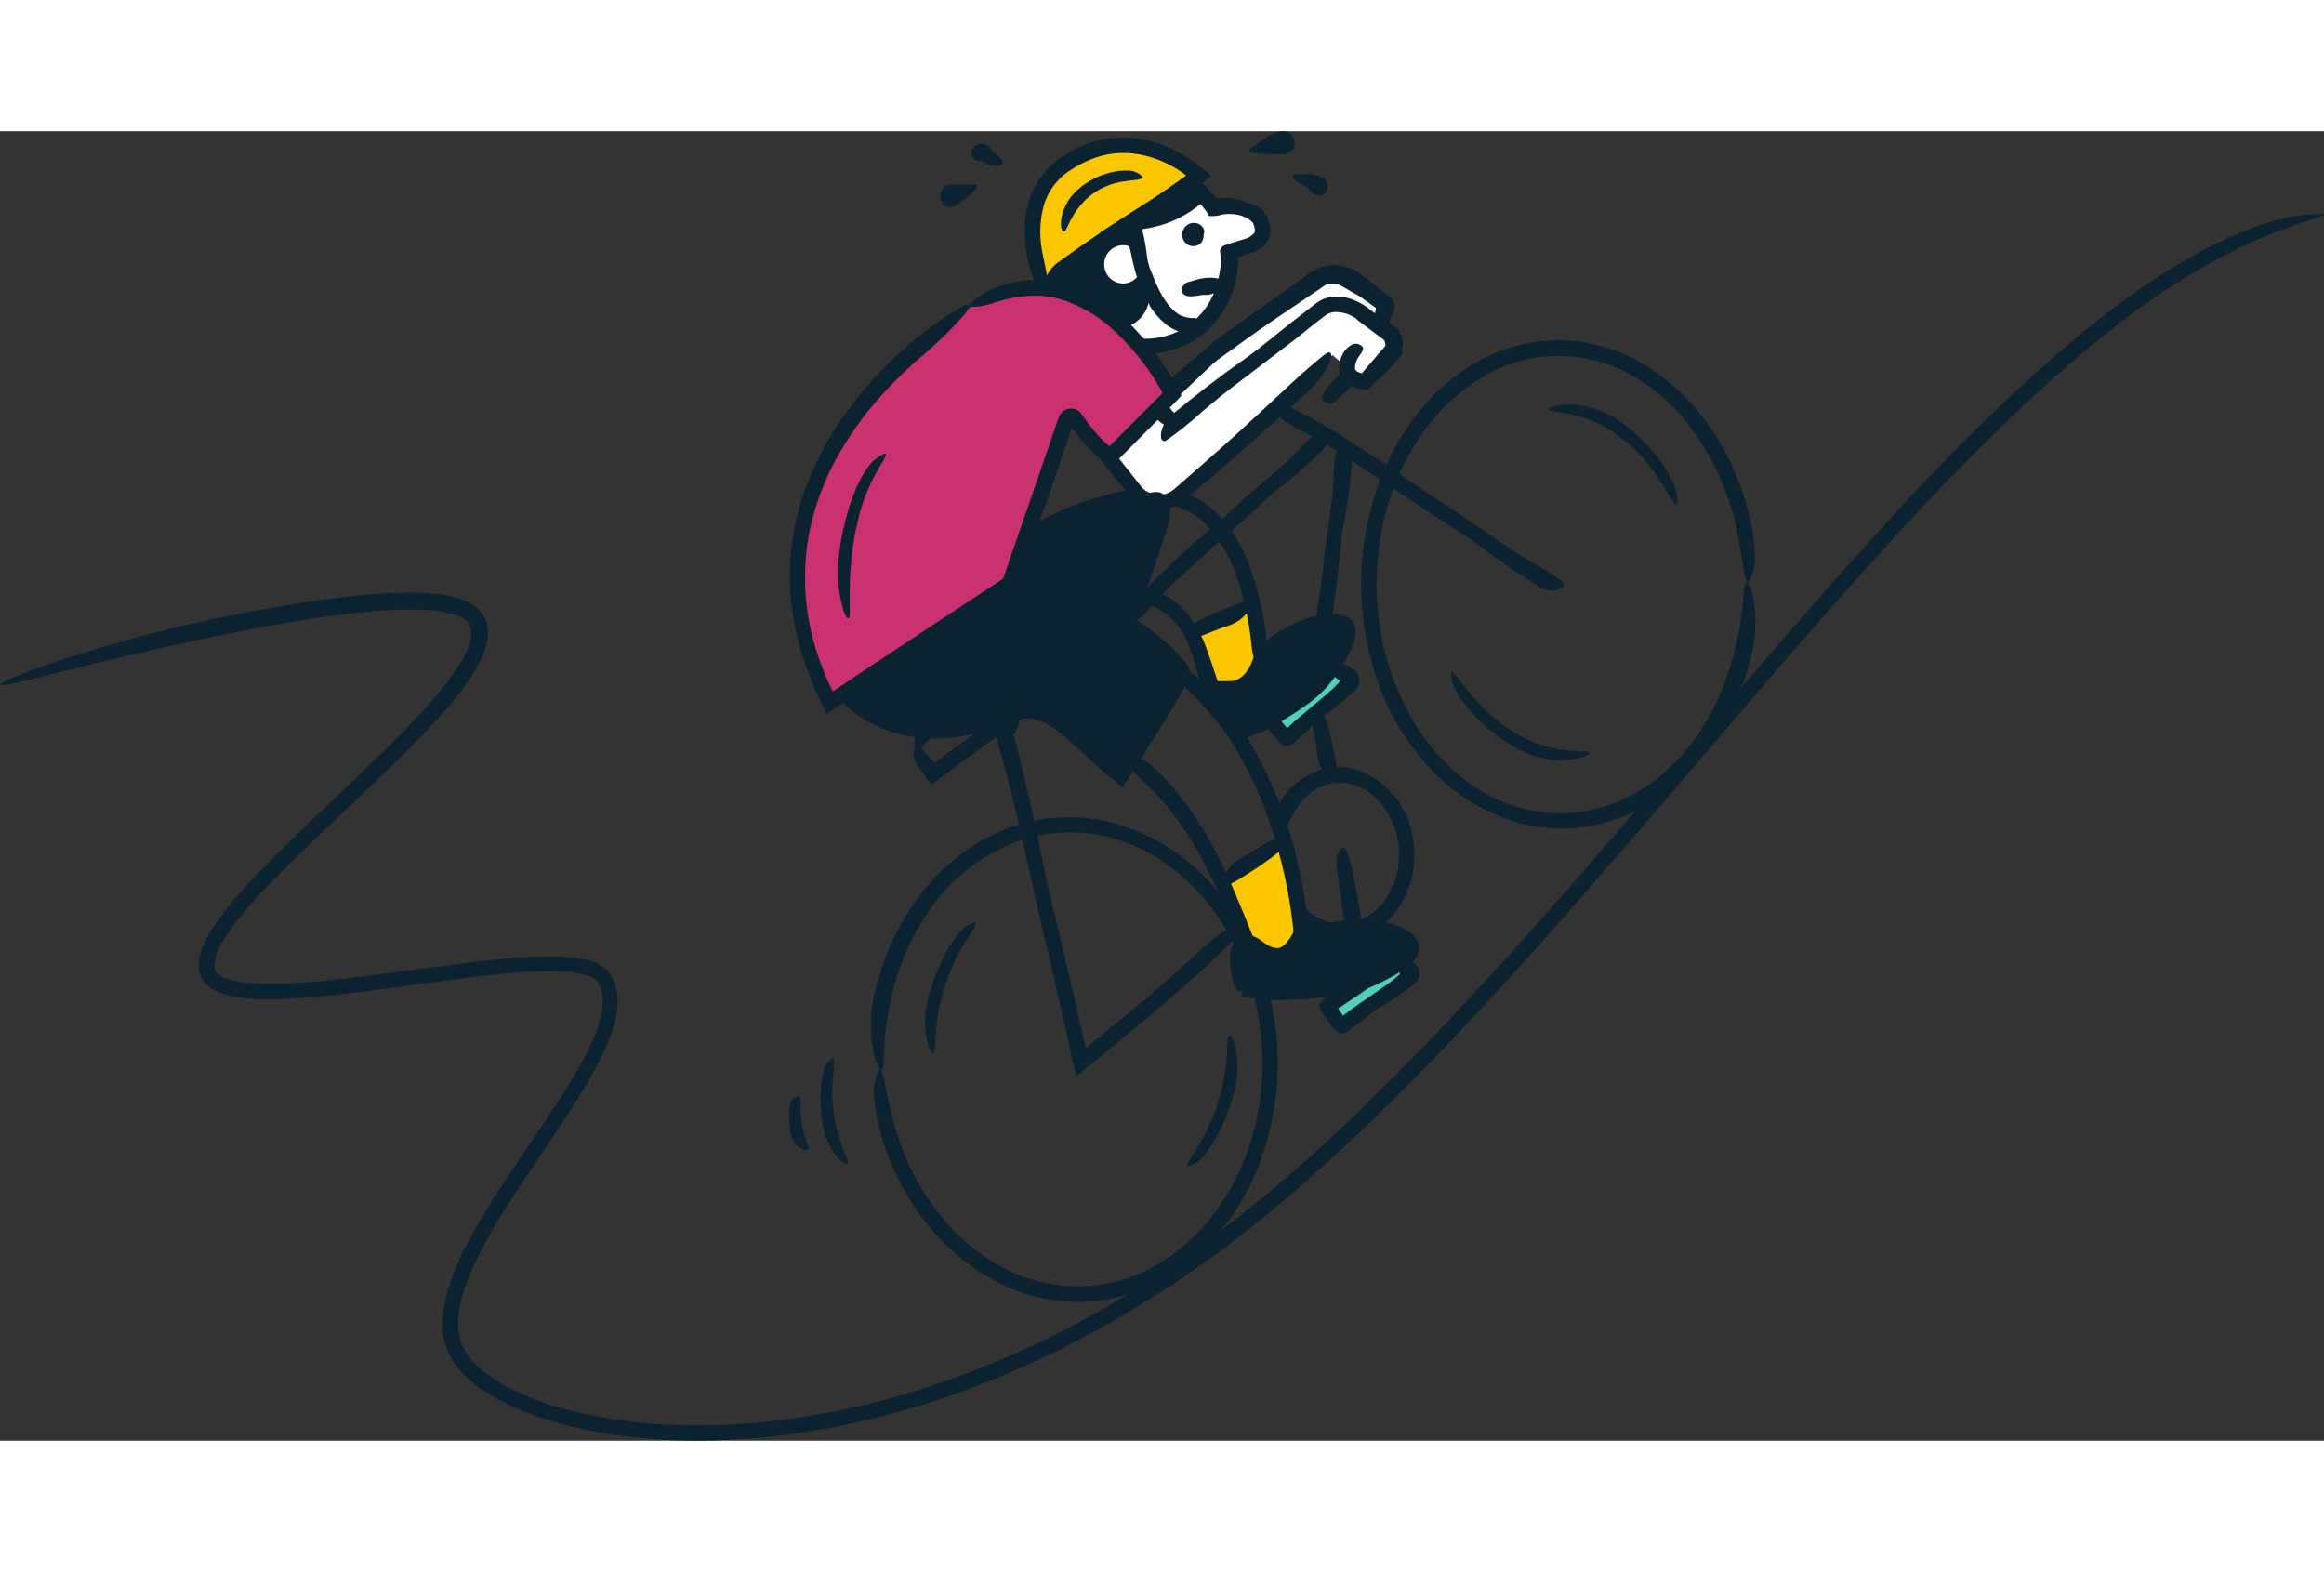 <svg width="550" height="372" viewBox="0 0 678 382" fill="none" xmlns="http://www.w3.org/2000/svg">
<rect x="0" y="0" width="678" height="382" fill="#333333" stroke="none"/>
<g clip-path="url(#clip0_1_2134)">
<path d="M406.422 219.939C408.338 215.164 408.688 209.907 407.422 204.92C406.927 203.118 406.214 201.383 405.297 199.754C403.808 196.833 401.605 194.333 398.891 192.489C396.16 190.692 392.912 189.848 389.65 190.085C386.726 190.366 383.964 191.563 381.762 193.506C378.883 195.974 377.076 199.358 375.368 202.784C374.838 203.85 373.729 203.423 372.996 201.991C372.542 200.985 372.345 199.881 372.424 198.779C372.504 197.677 372.858 196.613 373.453 195.683C375.972 191.44 379.883 188.2 384.523 186.51C386.865 185.698 389.348 185.373 391.82 185.551C394.293 185.729 396.702 186.407 398.904 187.545C404.025 190.201 408.077 194.534 410.379 199.818C412.758 205.496 413.283 211.777 411.881 217.77C411.003 221.42 409.377 224.849 407.106 227.841C405.355 230.113 403.16 232.005 400.653 233.402C398.126 234.794 395.313 235.584 392.43 235.711C390.207 235.805 387.983 235.538 385.847 234.918C383.713 234.273 381.702 233.278 379.896 231.973C379.094 231.413 378.335 230.793 377.628 230.118C376.661 229.246 375.893 228.181 375.37 226.991C375.23 226.663 375.167 226.307 375.188 225.95C375.209 225.594 375.313 225.247 375.491 224.939C375.618 224.644 375.777 224.365 375.966 224.106C376.658 223.359 377.923 224.154 379.488 225.702C381.74 227.998 384.529 229.7 387.602 230.654C390.591 231.539 393.791 231.395 396.686 230.242C398.913 229.268 400.917 227.849 402.573 226.071C404.228 224.292 405.502 222.195 406.313 219.906L406.422 219.939Z" fill="#0B2330"/>
<path d="M355.559 218.779L373.708 209.504C373.708 209.504 381.486 231.72 378.893 242.936L366.794 248.327L355.559 218.779Z" fill="#F9C600"/>
<path d="M355.639 219.029C355.635 219.961 355.689 220.892 355.801 221.817C356.11 224.786 356.781 227.706 357.803 230.513C358.469 232.576 359.336 235.054 360.455 238.107C361.024 239.631 361.647 241.3 362.333 243.136C363.298 245.666 364.349 248.424 365.5 251.439L365.707 251.346C368.346 250.177 371.246 248.891 374.137 247.61L377.345 246.196C377.953 245.924 378.551 245.656 379.141 245.392C379.631 245.172 380.117 244.953 380.599 244.737L380.957 244.575C381.035 244.489 381.014 244.328 381.048 244.209L381.172 243.443L381.349 242.437C381.391 242.198 381.443 241.904 381.503 241.562C381.564 241.266 381.607 240.968 381.63 240.666C381.678 240.01 381.737 239.227 381.801 238.354C381.799 237.496 381.796 236.55 381.793 235.549C381.588 231.577 381.059 227.629 380.21 223.742C379.528 220.561 378.664 217.422 377.624 214.339C377.37 213.611 377.118 212.896 376.872 212.191C376.695 211.694 376.519 211.201 376.345 210.711C376.119 210.101 375.896 209.497 375.674 208.898C375.453 208.322 375.235 207.751 375.019 207.184L374.857 206.769C374.715 206.818 374.579 206.884 374.45 206.965L373.628 207.411C372.547 207.99 371.504 208.591 370.527 209.148L370.013 209.457L369.601 209.714L368.791 210.223C368.26 210.563 367.742 210.894 367.236 211.218C366.236 211.882 365.289 212.511 364.394 213.104C362.623 214.31 361.104 215.408 359.873 216.361C354.949 220.174 354.627 221.673 361.138 218.519C364.254 216.978 368.153 215.051 372.249 213.025L372.251 213.044L372.25 213.051V213.055L372.29 213.186L372.44 213.672C372.834 214.971 373.21 216.28 373.57 217.586C374.286 220.197 374.91 222.796 375.44 225.274C376.366 229.41 376.877 233.629 376.969 237.866C376.981 238.655 376.898 239.334 376.878 239.949C376.875 240.227 376.848 240.505 376.798 240.78C376.76 241.013 376.708 241.331 376.727 241.238C376.742 241.25 376.725 241.282 376.723 241.273L376.702 241.294L376.1 241.575L374.63 242.255C373.65 242.709 372.673 243.161 371.697 243.613C370.722 244.066 369.752 244.517 368.783 244.966C368.107 245.276 368.287 245.206 368.197 245.255L368.033 245.356L367.955 245.219L367.912 245.14L367.889 245.098L367.765 244.79C367.398 243.876 367.034 242.965 366.671 242.058C365.941 240.246 365.215 238.442 364.494 236.649C359.343 223.889 355.887 217.008 355.639 219.029Z" fill="#F9C600"/>
<path d="M348.215 145.881L365.283 139.195C365.283 139.195 367.875 157.097 369.821 164.861L357.722 170.253L348.215 145.881Z" fill="#F9C600"/>
<path d="M348.281 146.09C348.234 146.889 348.246 147.689 348.314 148.487C348.475 150.972 348.992 153.422 349.85 155.76C350.398 157.469 351.118 159.513 352.055 162.024C352.532 163.277 353.054 164.65 353.629 166.158C354.487 168.352 355.422 170.743 356.443 173.357C356.734 173.226 357.112 173.057 357.493 172.886C359.69 171.913 362.106 170.845 364.515 169.778C366.616 168.841 368.711 167.906 370.604 167.062C370.604 167.062 370.882 166.941 371.39 166.72C371.643 166.61 371.954 166.474 372.317 166.317C372.381 166.264 372.561 166.266 372.538 166.163L372.467 165.849C372.419 165.633 372.367 165.404 372.313 165.163C372.203 164.68 372.083 164.149 371.954 163.578C371.829 163.046 371.655 162.239 371.624 162.053C371.497 161.397 371.355 160.673 371.207 159.908C370.629 156.834 370.012 153.055 369.566 150.407C369.215 148.341 368.853 146.337 368.476 144.414C368.265 143.344 368.059 142.296 367.857 141.27C367.548 139.583 367.246 137.936 366.95 136.329C365.315 137.055 363.725 137.761 362.185 138.445L361.671 138.68L361.368 138.833L360.768 139.14C360.374 139.345 359.988 139.545 359.608 139.743C358.092 140.541 356.71 141.309 355.476 142.029C353.564 143.104 351.735 144.32 350.003 145.665C347.731 147.543 348.386 148.154 353.048 146.462C355.776 145.442 359.236 144.148 363.291 142.632L363.285 142.653L363.283 142.654L363.366 143.21L363.553 144.437C363.812 146.071 364.072 147.703 364.326 149.304C364.85 152.502 365.392 155.564 365.904 158.228C366.173 159.562 366.422 160.796 366.645 161.896C366.766 162.438 366.878 162.949 366.984 163.421C366.985 163.411 366.993 163.438 366.999 163.444C367.015 163.488 366.955 163.497 366.965 163.5C365.282 164.286 363.606 165.068 361.933 165.848C361.076 166.25 360.22 166.65 359.367 167.048L359.207 167.124C359.199 167.127 359.189 167.132 359.181 167.139L359.151 167.159L359.086 167.204L358.935 167.301L358.793 167.063C358.515 166.4 358.24 165.738 357.965 165.08C357.363 163.634 356.764 162.197 356.169 160.768C351.693 150.062 348.614 144.33 348.281 146.09Z" fill="#F9C600"/>
<path d="M406.796 241.582L410.744 245.257C410.818 245.326 410.877 245.41 410.914 245.503C410.953 245.597 410.971 245.698 410.966 245.799C410.962 245.9 410.936 245.999 410.89 246.089C410.843 246.18 410.778 246.258 410.699 246.321L391.841 261.074C391.768 261.13 391.685 261.173 391.597 261.197C391.507 261.222 391.414 261.23 391.324 261.218C391.232 261.207 391.143 261.178 391.062 261.133C390.983 261.087 390.912 261.027 390.855 260.955L386.705 255.657C386.646 255.582 386.603 255.495 386.579 255.403C386.555 255.311 386.55 255.214 386.564 255.12C386.579 255.025 386.612 254.934 386.663 254.853C386.714 254.772 386.781 254.703 386.859 254.648L405.918 241.517C406.05 241.426 406.208 241.383 406.368 241.395C406.528 241.407 406.679 241.473 406.796 241.582Z" fill="#51CEBC"/>
<path d="M390.428 255.717C390.391 255.767 390.414 255.809 390.42 255.877C390.466 255.989 390.316 255.85 390.851 256.586L391.419 257.39L391.49 257.561C391.555 257.668 391.588 257.848 391.713 257.937C391.855 257.987 391.95 257.866 392.09 257.817C392.152 257.783 392.211 257.744 392.265 257.701L392.842 257.239C393.302 256.869 393.764 256.501 394.247 256.162L404.525 249.023C405.757 248.159 406.936 247.22 408.056 246.213C408.212 246.026 408.51 245.889 408.375 245.595C408.182 245.406 407.975 245.233 407.752 245.08C407.662 245.004 407.577 244.93 407.497 244.85L407.147 244.479C406.748 244.059 406.38 243.612 406.045 243.141C405.613 242.529 406.497 241.727 407.74 241.305C408.387 241.082 409.073 240.989 409.756 241.03C409.925 241.042 410.094 241.066 410.26 241.1C410.467 241.129 410.664 241.207 410.834 241.325C411.395 241.666 411.921 242.06 412.403 242.502L412.891 242.951C413.279 243.306 413.589 243.738 413.799 244.219C413.977 244.612 414.086 245.032 414.12 245.463C414.156 245.936 414.106 246.412 413.97 246.866C413.837 247.294 413.631 247.696 413.36 248.052C413.005 248.487 412.588 248.868 412.123 249.182L410.723 250.243L409.822 250.907L409.101 251.419C407.172 252.775 405.183 254.063 403.13 255.283C400.612 256.771 398.357 258.788 395.962 260.541L393.3 262.506C392.823 262.828 392.287 263.052 391.722 263.167C391.442 263.212 391.156 263.199 390.881 263.129C390.607 263.058 390.35 262.932 390.125 262.759C389.207 261.955 388.41 261.021 387.76 259.989L385.988 257.57L385.704 257.19C385.332 256.674 385.065 256.089 384.92 255.469C384.866 255.15 384.903 254.823 385.025 254.523C385.155 254.257 385.327 254.012 385.537 253.8C386.015 253.305 386.561 252.879 387.16 252.536L388.678 251.54C391.225 249.878 393.821 248.26 396.269 246.495C398.174 245.122 399.886 243.553 401.679 242.069C402.075 241.743 402.436 241.387 402.849 241.078C403.365 240.619 403.983 240.293 404.654 240.126C404.713 240.117 404.774 240.112 404.834 240.111C404.93 240.118 405.026 240.1 405.113 240.057C405.376 239.977 405.655 239.967 405.922 240.031C406.12 240.074 406.301 240.17 406.448 240.309C406.594 240.45 406.697 240.626 406.749 240.822C406.798 240.969 406.813 241.124 406.796 241.278C406.778 241.432 406.728 241.58 406.648 241.712C406.582 241.808 406.507 241.897 406.424 241.979L406.312 242.101L406.315 242.096C406.32 242.09 406.316 242.097 406.316 242.097V242.093L406.318 242.097L406.322 242.102V242.103C406.182 241.901 407.534 243.856 406.962 243.029L406.961 243.03V243.031L406.958 243.037L406.951 243.049L406.939 243.073L406.886 243.169C406.721 243.449 406.523 243.709 406.293 243.94C403.201 246.964 399.822 249.68 396.205 252.052C393.807 253.718 389.625 256.434 390.582 255.737L390.428 255.717Z" fill="#0B2330"/>
<path d="M328.446 133.019C330.58 132.852 332.729 132.995 334.822 133.446C336.954 133.915 338.989 134.75 340.835 135.914C342.181 136.693 343.433 137.622 344.569 138.682C348.105 142.489 350.761 147.025 352.351 151.968C353.098 154.065 353.843 156.16 354.498 158.256C355.52 160.909 356.089 163.714 356.183 166.555C356.15 167.484 354.947 167.461 353.709 166.912C353.026 166.652 352.414 166.24 351.917 165.707C351.419 165.174 351.05 164.535 350.837 163.838C349.734 158.618 348.188 153.502 346.214 148.545C344.915 145.635 342.935 143.078 340.441 141.091C337.84 138.873 334.563 137.604 331.144 137.493C328.917 137.444 326.692 137.624 324.503 138.028C321.195 138.581 318.068 139.919 315.389 141.932C313.472 143.545 311.967 145.588 310.997 147.894C310.77 148.383 310.644 148.902 310.427 149.39C309.746 151.253 309.386 151.737 308.075 151.922C307.777 151.968 307.478 152.051 307.19 152.077C306.216 152.2 305.561 150.966 305.897 149.141C306.45 146.356 307.671 143.745 309.456 141.535C311.307 139.248 313.612 137.369 316.227 136.017C320.028 134.127 324.188 133.067 328.431 132.906L328.446 133.019Z" fill="#0B2330"/>
<path d="M352.381 115.313C350.665 113.396 348.6 111.82 346.295 110.67C343.925 109.553 341.381 108.852 338.773 108.596C336.807 108.442 334.833 108.461 332.87 108.654C325.66 109.391 318.632 111.371 312.099 114.506C309.139 115.88 306.276 117.455 303.531 119.221C300.007 121.451 296.723 124.051 293.124 126.14C292.027 126.788 291.399 125.772 291.59 124.168C291.758 123.127 292.136 122.13 292.703 121.239C293.268 120.347 294.009 119.581 294.881 118.984C302.148 113.831 310.191 109.866 318.709 107.241C321.303 106.514 323.932 105.739 326.639 105.117C329.373 104.489 332.158 104.11 334.961 103.985C338.096 103.898 341.226 104.284 344.246 105.131C347.293 106.004 350.148 107.442 352.661 109.371C355.589 111.786 358.103 114.662 360.104 117.884C360.92 119.044 361.527 120.324 362.228 121.546C362.81 122.826 363.477 124.07 363.961 125.385C365.006 127.965 365.893 130.605 366.618 133.292C367.787 137.394 368.652 141.575 369.204 145.804C369.325 146.738 369.456 147.655 369.496 148.606C369.66 152.133 369.222 153.274 367.968 153.942C367.696 154.114 367.408 154.26 367.107 154.374C366.12 154.626 365.477 153.217 365.206 150.809C364.533 143.464 362.984 136.225 360.59 129.246C358.812 124.11 355.991 119.397 352.304 115.399L352.381 115.313Z" fill="#0B2330"/>
<path d="M310.446 156.525C313.317 154.245 316.147 151.903 318.702 149.424C319.937 148.265 321.064 146.996 322.068 145.633C322.144 145.536 322.213 145.434 322.278 145.329C322.331 145.242 322.368 145.146 322.391 145.047C322.404 144.943 322.379 144.837 322.319 144.752C322.258 144.666 322.169 144.606 322.066 144.583C322.01 144.555 321.952 144.53 321.892 144.509C321.751 144.463 321.606 144.428 321.459 144.405C321.229 144.37 320.998 144.352 320.766 144.349C320.305 144.353 319.848 144.425 319.408 144.563C318.353 144.964 317.367 145.523 316.481 146.221C314.674 147.551 312.837 149.278 310.852 150.892C308.844 152.572 306.679 154.056 304.386 155.323C302.055 156.588 299.57 157.546 296.993 158.173C295.738 158.501 294.724 158.802 293.577 159.143C292.5 159.611 291.375 159.963 290.325 160.524C286.524 162.466 283.025 164.947 279.938 167.892C275.905 171.615 272.456 175.956 268.769 180.027C267.658 181.288 266.789 180.464 266.74 178.567C266.851 175.839 267.926 173.238 269.773 171.223C273.691 166.678 278.193 162.671 283.161 159.302C285.75 157.604 288.522 156.204 291.426 155.127C292.164 154.845 292.92 154.612 293.688 154.429C294.423 154.236 295.299 153.984 295.882 153.866C297.175 153.592 298.445 153.221 299.682 152.757C302.753 151.544 305.579 149.787 308.027 147.573C309.336 146.456 310.609 145.253 312.002 144.04C313.456 142.685 315.107 141.557 316.9 140.696C318.082 140.168 319.363 139.891 320.658 139.882C321.307 139.879 321.953 139.95 322.585 140.093C322.982 140.167 323.37 140.28 323.744 140.43C324.129 140.567 324.519 140.69 324.89 140.86C325.398 141.063 325.857 141.371 326.235 141.765C326.614 142.159 326.903 142.63 327.085 143.143C327.375 144.218 327.26 145.36 326.766 146.356C326.53 146.882 326.257 147.391 325.947 147.877C325.695 148.275 325.475 148.565 325.229 148.894C324.747 149.525 324.246 150.11 323.736 150.674C321.71 152.838 319.554 154.874 317.278 156.774C313.585 159.923 309.759 162.854 305.918 165.745C300.094 170.117 294.09 174.276 288.224 178.47C285.942 180.098 283.713 181.753 281.492 183.408L278.159 185.885L276.487 187.116L275.536 187.803L274.183 188.75C273.357 189.33 272.539 189.904 271.719 190.479C271.599 190.631 271.553 190.397 271.473 190.339L271.255 190.048L270.815 189.461L269.926 188.252C269.411 187.526 268.939 186.863 268.507 186.255C268.243 185.858 268.002 185.498 267.782 185.169C267.421 184.619 267.105 184.043 266.835 183.444C266.448 182.685 266.362 181.807 266.599 180.987C266.668 180.641 266.774 180.302 266.914 179.978C267.441 179.075 269.151 180.141 271.297 182.705L271.893 183.419C272.032 183.607 272.186 183.783 272.352 183.948C272.478 184.047 272.588 184.126 272.682 184.189C272.731 184.215 272.771 184.259 272.815 184.259L272.968 184.09C273.074 183.975 273.108 183.911 273.225 183.795L273.262 183.756L273.424 183.634L273.805 183.351L274.568 182.787L276.104 181.657C277.134 180.907 278.168 180.155 279.205 179.4C283.373 176.411 287.597 173.381 291.831 170.344C298.099 165.823 304.398 161.279 310.365 156.442L310.446 156.525Z" fill="#0B2330"/>
<path d="M338.211 338.87C312.251 355.588 283.711 368.649 253.539 375.819C238.463 379.499 223.036 381.553 207.522 381.949C199.751 382.131 191.977 381.792 184.25 380.935C176.484 380.112 168.808 378.599 161.311 376.414C155.764 374.84 150.404 372.674 145.322 369.954C140.266 367.153 135.232 363.722 131.865 358.262C130.218 355.535 129.281 352.44 129.138 349.26C129.008 346.236 129.316 343.208 130.052 340.27C131.526 334.682 133.675 329.292 136.453 324.221C145.876 306.537 158.365 291.133 168.173 274.354C170.636 270.256 172.706 265.937 174.36 261.453C175.135 259.316 175.628 257.089 175.829 254.825C176.041 252.766 175.658 250.689 174.724 248.84L174.35 248.204L174.011 247.774L173.56 247.376L173.007 247.006C172.096 246.517 171.126 246.148 170.121 245.91C167.86 245.396 165.553 245.11 163.235 245.056C158.397 244.944 153.557 245.125 148.741 245.6C129.262 247.367 109.851 251.026 90.081 252.692C85.102 253.139 80.101 253.294 75.104 253.157C72.539 253.078 69.985 252.784 67.469 252.279C66.149 252.01 64.86 251.61 63.62 251.083C62.256 250.529 61.017 249.706 59.978 248.664C58.858 247.496 58.156 245.992 57.98 244.385C57.85 242.94 57.987 241.483 58.385 240.089C59.14 237.567 60.259 235.168 61.707 232.969C64.458 228.772 67.552 224.808 70.958 221.12C76.865 214.574 83.153 208.45 89.47 202.38C95.795 196.344 102.119 190.308 108.442 184.273C114.691 178.198 120.878 172.064 126.511 165.544C129.331 162.35 131.896 158.939 134.182 155.344C135.273 153.616 136.171 151.773 136.86 149.849C137.544 148.173 137.665 146.319 137.204 144.569C136.643 142.736 134.447 141.498 131.971 140.816C129.404 140.131 126.768 139.734 124.112 139.633C118.624 139.405 113.128 139.57 107.663 140.126C96.649 141.138 85.663 142.953 74.732 144.997C52.868 149.147 31.172 154.3 9.62 159.748C2.904 161.459 -0.066 161.963 0.001 161.463C0.064 160.967 3.182 159.477 8.716 157.406C27.327 150.734 46.407 145.445 65.8 141.583C77.009 139.339 88.282 137.333 99.708 135.95C105.426 135.279 111.178 134.742 117.024 134.612C119.982 134.531 122.941 134.606 125.891 134.838C129.038 135.032 132.143 135.667 135.112 136.728C136.887 137.37 138.501 138.392 139.84 139.721C140.209 140.124 140.548 140.552 140.856 141.004C141.155 141.476 141.413 141.973 141.626 142.49C142.005 143.444 142.238 144.451 142.315 145.474C142.426 147.292 142.195 149.116 141.636 150.849C141.135 152.381 140.509 153.869 139.763 155.298C136.821 160.46 133.303 165.273 129.275 169.645C121.575 178.311 113.273 186.18 105.007 194.04C96.737 201.884 88.391 209.614 80.486 217.68C76.536 221.647 72.796 225.817 69.28 230.173C67.585 232.283 66.05 234.518 64.689 236.856C63.414 238.836 62.651 241.101 62.469 243.448C62.453 244.219 62.734 244.967 63.252 245.537C63.975 246.25 64.852 246.789 65.814 247.114C68.267 247.948 70.825 248.436 73.414 248.562C78.989 248.861 84.579 248.749 90.138 248.224C101.425 247.3 112.754 245.673 124.131 244.176C130.937 243.276 137.794 242.375 144.734 241.674C151.776 240.829 158.877 240.584 165.96 240.943C167.831 241.079 169.687 241.379 171.506 241.839C173.608 242.324 175.545 243.352 177.123 244.821C180.146 248.417 180.466 252.735 179.991 256.518C179.42 260.189 178.337 263.762 176.776 267.135C175.308 270.414 173.664 273.61 171.849 276.71C164.67 289.025 156.285 300.39 148.767 312.208C144.96 318.021 141.529 324.07 138.493 330.319C137.025 333.382 135.811 336.56 134.86 339.822C133.914 342.944 133.522 346.207 133.704 349.464C133.994 356.498 139.944 361.603 146.24 365.341C152.83 368.98 159.891 371.695 167.223 373.41C174.614 375.212 182.141 376.407 189.728 376.983C191.631 377.099 193.527 377.304 195.435 377.349L201.155 377.529C204.973 377.499 208.793 377.527 212.608 377.283C216.428 377.171 220.23 376.74 224.041 376.435C227.831 375.928 231.642 375.57 235.407 374.882C242.978 373.749 250.441 372 257.866 370.137C272.67 366.137 287.097 360.857 300.982 354.356C303.144 353.409 305.244 352.33 307.35 351.267C309.452 350.196 311.579 349.172 313.661 348.061L319.863 344.644C320.894 344.069 321.937 343.515 322.957 342.924L325.992 341.099L332.062 337.45L338 333.587C341.997 331.068 345.809 328.275 349.671 325.555C364.94 314.386 379.438 302.203 393.068 289.089C413.863 269.343 433.392 248.176 452.441 226.675C471.473 205.149 490.003 183.237 508.599 161.6C523.06 144.778 537.461 128.176 552.326 112.053C567.08 95.798 582.711 80.357 599.148 65.798C606.479 59.438 613.872 53.444 621.873 47.741C628.108 43.262 634.609 39.165 641.342 35.474C645.933 32.938 650.686 30.705 655.57 28.79C660.903 26.56 666.525 25.092 672.269 24.429C673.994 24.238 675.725 24.137 677.46 24.128C678.35 24.178 678.124 24.459 676.901 24.939C675.679 25.424 673.447 26.047 670.388 27.105C661.015 30.248 651.978 34.311 643.407 39.233C634.93 44.075 626.798 49.496 619.07 55.459C611.239 61.413 603.661 67.815 596.278 74.52C581.506 87.927 567.423 102.428 553.633 117.4C526.076 147.387 499.645 179.25 472.475 210.654C452.298 233.974 431.751 257.15 409.851 279.145C398.899 290.137 387.584 300.806 375.747 310.916C369.83 315.97 363.756 320.847 357.526 325.546C354.442 327.933 351.209 330.119 348.042 332.393C344.897 334.7 341.592 336.777 338.337 338.925L338.211 338.87Z" fill="#0B2330"/>
<path d="M412.761 91.365C407.722 99.64 404.322 108.804 402.746 118.36C401.143 127.967 401.224 137.779 402.984 147.359C404.302 154.326 406.588 161.074 409.777 167.41C411.151 170.204 412.723 172.896 414.483 175.465C416.216 178.044 418.152 180.484 420.27 182.759C422.378 185.036 424.664 187.14 427.108 189.052C429.563 190.936 432.182 192.597 434.934 194.014C440.443 196.878 446.501 198.539 452.703 198.884C458.905 199.23 465.11 198.253 470.904 196.018C481.257 192.055 489.965 184.216 496.02 175.009C499.914 169.039 502.916 162.535 504.931 155.7C505.95 152.286 506.776 148.819 507.404 145.313C508.007 141.801 508.427 138.258 508.698 134.698C508.942 130.271 510.121 130.789 511.198 134.699C512.607 141.267 512.377 148.078 510.526 154.535C508.548 162.038 505.443 169.2 501.317 175.776C497.188 182.437 491.872 188.287 485.63 193.035C479.311 197.846 471.962 201.132 464.159 202.634C456.329 204.082 448.259 203.54 440.694 201.058C431.644 198 423.511 192.716 417.047 185.694C410.557 178.718 405.537 170.511 402.284 161.562C395.18 141.948 395.4 120.434 402.906 100.969C407.562 89.198 415.112 78.339 425.46 70.787C429.369 67.909 433.663 65.592 438.217 63.903C447.391 60.518 457.393 60.062 466.839 62.6C471.493 63.865 475.943 65.786 480.055 68.303C486.362 72.188 491.914 77.178 496.442 83.034C500.973 88.822 504.603 95.26 507.207 102.13C508.386 105.132 509.369 108.206 510.151 111.335C511.222 115.482 511.827 119.734 511.954 124.014C512.069 125.962 511.751 127.911 511.022 129.72C510.806 130.306 510.536 130.871 510.217 131.407C509.752 131.971 509.299 131.051 508.907 128.956C508.496 126.864 508.065 123.593 507.314 119.452C505.202 106.918 500.009 95.102 492.2 85.064C488.242 80.058 483.457 75.763 478.05 72.365C472.673 68.981 466.636 66.777 460.339 65.9C450.908 64.675 441.335 66.585 433.098 71.333C424.765 76.21 417.807 83.115 412.871 91.404L412.761 91.365Z" fill="#0B2330"/>
<path d="M358.145 309.939C363.088 301.523 366.294 292.204 367.571 282.531C368.864 272.804 368.369 262.925 366.11 253.376C364.422 246.434 361.732 239.775 358.124 233.606C351.88 222.765 342.539 213.482 331.023 208.517C325.279 205.992 319.084 204.649 312.808 204.571C306.533 204.492 300.305 205.677 294.499 208.056C284.138 212.519 275.406 220.062 269.493 229.657C265.652 235.73 262.758 242.349 260.912 249.288C259.045 256.231 258.002 263.368 257.805 270.553C257.74 275.018 256.541 274.549 255.307 270.649C253.642 264.076 253.653 257.192 255.34 250.624C257.13 242.996 260.108 235.696 264.167 228.991C268.233 222.216 273.506 216.241 279.727 211.36C286.012 206.431 293.328 202.975 301.132 201.247C308.951 199.558 317.06 199.751 324.789 201.809C334.067 204.348 342.578 209.122 349.574 215.714C356.583 222.296 362.171 230.237 365.997 239.051C374.325 258.415 374.988 280.213 367.851 300.046C363.545 312.223 355.831 322.912 345.625 330.845C337.822 336.833 328.47 340.474 318.666 341.339C313.797 341.739 308.896 341.437 304.114 340.44C299.367 339.412 294.779 337.756 290.471 335.515C283.876 332.014 277.957 327.37 272.993 321.798C268.04 316.277 263.974 310.022 260.94 303.257C259.58 300.299 258.416 297.256 257.458 294.145C256.157 290.022 255.336 285.764 255.012 281.453C254.804 279.497 255.035 277.518 255.687 275.66C255.878 275.062 256.123 274.482 256.421 273.928C256.861 273.34 257.352 274.25 257.832 276.341C258.335 278.432 258.904 281.704 259.866 285.835C262.619 298.346 268.55 309.94 277.088 319.502C281.428 324.261 286.537 328.258 292.204 331.326C297.867 334.367 304.086 336.233 310.491 336.815C315.245 337.201 320.031 336.857 324.68 335.792C329.345 334.697 333.815 332.896 337.936 330.454C346.272 325.415 353.188 318.343 358.034 309.902L358.145 309.939Z" fill="#0B2330"/>
<path d="M346.27 157.742C315.158 122.802 281.52 137.135 281.52 137.135L279.071 121.318L238.885 128.651C238.885 128.651 242.342 128.436 242.774 151.945C242.969 162.58 250.44 168.36 258.592 171.502C268.674 175.27 279.836 174.925 289.664 170.54C306.065 163.399 309.972 172.84 326.825 187.074L346.27 157.742Z" fill="#0B2330"/>
<path d="M255.552 173.348C251.782 171.707 248.391 169.31 245.588 166.307C242.734 163.125 240.918 159.152 240.381 154.914C240.25 153.891 240.175 152.86 240.159 151.829L240.111 149.086C240.083 147.257 240.003 145.436 239.911 143.622C239.778 140.075 239.343 136.548 238.606 133.075C238.511 132.756 238.521 132.694 238.292 131.995C238.189 131.856 238.365 131.752 238.416 131.634L238.651 131.286L239.117 130.591L239.234 130.417C239.258 130.365 239.226 130.329 239.225 130.284L239.176 130.026L239.079 129.517C239.026 129.261 238.96 129.006 238.881 128.756C238.862 128.668 238.81 128.591 238.736 128.54L238.817 127.759L238.977 126.195L245.323 125.027L250.018 124.194L280.746 118.966L282.193 128.993L282.758 132.985L282.88 133.933C282.933 134.188 282.914 134.577 283.029 134.736C283.418 134.594 283.828 134.479 284.252 134.368L287.006 133.721L290.057 133.184L293.128 132.838C301.836 132.072 310.606 133.216 318.825 136.19C329.282 140.026 338.579 146.477 345.825 154.925C348.112 157.488 346.863 157.905 344.046 156.678C342.233 155.847 340.509 154.836 338.899 153.662C336.568 152.27 334.334 150.724 332.211 149.032C325.196 143.731 317.084 140.06 308.466 138.287C306.324 137.852 304.159 137.538 301.981 137.347C299.795 137.215 297.603 137.194 295.415 137.288C294.318 137.315 293.223 137.399 292.136 137.541C291.039 137.628 289.958 137.805 288.879 137.997C287.788 138.148 286.739 138.432 285.668 138.658C284.657 138.964 283.577 139.337 282.545 139.669C281.507 140.014 280.419 140.455 279.405 140.829C279.145 139.247 278.931 137.564 278.697 135.959L278.205 132.347C277.979 130.571 277.752 128.791 277.525 127.009L277.358 125.69L277.273 125.027C277.262 124.964 277.254 124.9 277.251 124.835L277.245 124.746C277.223 124.491 277.202 124.233 277.18 123.97L276.583 124.043L276.259 124.087L275.183 124.271C273.747 124.52 272.306 124.771 270.861 125.022C267.974 125.54 265.076 126.061 262.166 126.584C256.351 127.636 250.511 128.691 244.716 129.739L242.881 130.049L242.384 130.129L242.132 130.169C242.199 130.195 242.26 130.237 242.307 130.292C242.471 130.513 242.592 130.763 242.664 131.028C242.686 131.093 242.71 131.164 242.724 131.227L242.87 131.758C242.997 132.187 243.076 132.603 243.168 133.021C243.536 134.697 243.743 136.338 243.943 137.981C244.301 141.258 244.452 144.508 244.57 147.755C244.611 149.346 244.61 151.063 244.685 152.55C244.734 154.008 244.957 155.456 245.346 156.863C246.185 159.662 247.736 162.197 249.846 164.221C253.064 167.164 256.893 169.359 261.059 170.65C265.264 172.031 269.677 172.674 274.102 172.553C277.465 172.444 280.802 171.926 284.04 171.011C285.661 170.55 287.254 169.994 288.809 169.345C290.473 168.641 292.181 168.042 293.921 167.552C297.543 166.424 301.433 166.494 305.011 167.751C308.35 169.193 311.413 171.202 314.064 173.689C316.134 175.473 318.089 177.299 320.068 179.075C321.057 179.96 322.038 180.853 323.038 181.711L324.531 183.007L324.883 183.31L325.095 183.48L325.509 183.811L326.31 184.449C326.372 184.482 326.447 184.591 326.498 184.563L326.624 184.351L326.873 183.936L327.347 183.142L328.383 181.496C329.798 179.259 331.216 177.02 332.633 174.779C333.882 172.803 335.104 170.869 336.363 168.876C341.124 161.552 342.918 159.406 344.981 158.519C345.422 158.283 345.886 158.092 346.365 157.951C347.621 157.776 346.308 161.176 343.008 166.661C340.559 170.728 338.043 174.823 335.461 178.945C334.165 181 332.863 183.065 331.555 185.141C330.372 186.964 329.186 188.792 327.999 190.623L327.509 191.377C327.438 191.601 327.314 191.368 327.211 191.31L326.887 191.035L325.591 189.931L322.977 187.703L321.025 186.017L319.612 184.77L316.821 182.251C314.977 180.567 313.159 178.87 311.34 177.289C307.687 174.11 304.04 171.411 300.146 171.298C296.885 171.323 293.671 172.074 290.739 173.497C287.04 175.076 283.149 176.161 279.168 176.727C271.135 177.892 262.937 176.759 255.523 173.46L255.552 173.348Z" fill="#0B2330"/>
<path d="M311.757 265.923L306.286 241.794C305.614 238.86 304.81 235.961 304.151 233.028L297.226 201.981C296.182 197.394 295.004 192.813 293.814 188.3C293.265 186.277 292.717 184.252 292.167 182.226L291.364 179.182L290.333 174.972L292.03 173.6L292.847 172.948L293.387 172.534C294.109 171.986 294.84 171.452 295.582 170.93C296.925 169.988 297.53 170.69 297.341 172.151C297.191 173.076 296.893 173.971 296.459 174.802C296.193 175.326 295.901 175.835 295.581 176.329C295.568 176.442 295.597 176.555 295.663 176.649C295.729 176.742 295.826 176.809 295.937 176.835L295.982 176.841C295.986 176.852 295.979 176.816 295.994 176.866L296.038 177.021L296.12 177.334C299.13 189.207 301.87 201.136 304.208 213.275C305.607 220.533 307.641 227.948 309.357 235.304C311.224 243.397 313.091 251.492 314.959 259.589L316.148 264.749L316.732 267.439L318.584 265.963C321.544 263.543 324.506 261.122 327.472 258.698C330.469 256.24 333.45 253.773 336.379 251.282C340.934 247.408 345.223 243.402 349.626 239.455C350.595 238.586 351.516 237.702 352.509 236.843C356.191 233.663 357.578 232.908 359.168 233.179C359.531 233.207 359.89 233.274 360.237 233.378C361.206 233.807 360.189 235.68 357.635 238.178C350.062 245.59 341.592 252.83 333.015 260.012C326.696 265.241 320.363 270.481 314.014 275.735C313.226 272.479 312.437 269.22 311.648 265.96L311.757 265.923Z" fill="#0B2330"/>
<path d="M406.775 98.936C410.904 101.738 415.025 104.552 419.165 107.334C420.675 108.35 422.259 109.25 423.76 110.276C429.059 113.894 434.315 117.574 439.628 121.166C441.986 122.76 444.427 124.251 446.853 125.697C450.064 127.406 453.13 129.373 456.021 131.579C457.766 133.047 452.959 135.266 449.405 133.067C443.104 129.17 436.957 125.045 430.99 120.514C427.422 117.804 423.387 115.485 419.579 112.96C415.393 110.184 411.226 107.372 407.049 104.579C404.478 102.86 401.912 101.131 399.328 99.435C395.414 96.866 391.516 94.23 387.556 91.799C384.477 89.908 381.313 88.284 378.188 86.545C377.499 86.162 376.802 85.824 376.121 85.418C373.595 83.912 372.971 83.149 373.097 81.775C373.103 81.462 373.135 81.151 373.195 80.844C373.466 79.892 374.898 79.871 376.867 80.787C382.837 83.695 388.616 86.978 394.171 90.616C398.414 93.297 402.613 96.092 406.831 98.836L406.775 98.936Z" fill="#0B2330"/>
<path d="M388.723 65.288L343.639 105.991C341.933 107.458 339.727 108.212 337.478 108.093C335.23 107.974 333.114 106.994 331.572 105.356L321.994 93.71L340.863 76.599L355.452 62.355L386.235 41.334L391.564 41.65L398.336 45.558L404.688 50.226L403.375 56.756L406.307 58.906L407.056 64.14L398.551 73.867" fill="white"/>
<path d="M357.541 64.414L357.308 64.569C357.3 64.574 357.29 64.578 357.281 64.582L345.346 75.903C344.331 76.856 343.339 77.831 342.308 78.766L339.177 81.528L332.922 87.057L328.329 91.212L326.04 93.295L325.613 93.674L325.316 93.92L325.278 93.951L325.659 94.481L327.197 96.419L330.553 100.644L332.231 102.758L333.07 103.816C333.283 104.07 333.521 104.304 333.777 104.516C334.836 105.415 336.151 105.961 337.537 106.075C338.943 106.187 340.348 105.857 341.555 105.131C341.856 104.951 342.143 104.751 342.416 104.532L343.436 103.641L345.477 101.858L353.629 94.715C358.465 90.463 363.241 86.088 367.933 81.749C373.962 76.174 379.858 70.403 386.279 65.27C390.284 62.069 388.452 69.713 381.451 76.095C375.247 81.748 368.991 87.348 362.682 92.893C359.507 95.648 356.33 98.406 353.147 101.168L348.333 105.273L345.914 107.318L345.307 107.828L344.48 108.444C343.918 108.821 343.323 109.15 342.703 109.423C340.193 110.522 337.367 110.673 334.753 109.848C333.455 109.437 332.245 108.788 331.182 107.938C330.904 107.725 330.642 107.493 330.397 107.243C330.157 107.023 329.934 106.785 329.731 106.53L328.696 105.257C325.485 101.348 322.255 97.413 319.038 93.495C320.77 91.937 322.492 90.387 324.205 88.845L336.949 77.533C339.104 75.679 341.153 73.714 343.2 71.747L349.362 65.865L354.39 61.064C358.364 58.406 362.337 55.748 366.308 53.092C372.827 48.707 379.369 44.306 385.849 39.948C387.909 40.07 389.951 40.192 391.967 40.311C393.047 40.929 394.109 41.537 395.169 42.144C396.5 42.891 397.826 43.636 399.12 44.363C401.592 46.104 404.043 47.829 406.471 49.539C406.215 50.977 405.959 52.41 405.704 53.838L405.565 54.659L405.464 55.283L405.373 55.985L406.037 56.407L408.083 57.845C408.213 58.656 408.343 59.464 408.473 60.269C408.729 61.782 408.982 63.272 409.239 64.787C408.681 65.444 408.111 66.114 407.535 66.791C403.213 71.853 401.584 73.243 399.718 73.512C399.306 73.61 398.886 73.663 398.463 73.671C397.327 73.528 398.521 70.97 401.518 67.118C402.119 66.352 402.722 65.583 403.327 64.811L404.242 63.655C404.331 63.519 404.359 63.452 404.411 63.36L404.316 63.095L404.092 61.908L403.855 60.603L403.78 60.417L403.655 60.362C403.63 60.353 403.605 60.342 403.583 60.327L403.076 59.973C402.138 59.308 401.197 58.639 400.249 57.966C400.553 56.308 400.861 54.634 401.171 52.944L401.318 52.122L401.391 51.71C401.399 51.679 401.404 51.647 401.405 51.615L401.404 51.6L401.39 51.501L401.278 51.461C400.763 51.096 400.247 50.728 399.727 50.36C398.704 49.627 397.674 48.89 396.639 48.149C394.667 47.032 392.654 45.891 390.633 44.746C389.48 44.683 388.304 44.618 387.127 44.553V44.554L386.991 44.648L385.953 45.358C376.53 51.724 367.085 58.105 357.618 64.501L357.541 64.414Z" fill="#0B2330"/>
<path d="M395.897 54.857C393.997 53.395 391.639 52.649 389.242 52.753C388.728 52.804 388.226 52.929 387.748 53.123C387.251 53.325 386.789 53.602 386.378 53.946L382.751 56.745C380.988 58.109 379.314 59.578 377.546 60.93L358.801 75.204C356.043 77.33 353.352 79.57 350.716 81.804C347.439 84.812 343.966 87.6 340.318 90.149C337.975 91.651 337.896 85.993 341.836 82.742C348.825 76.979 355.979 71.434 363.478 66.175C367.962 63.031 372.252 59.298 376.654 55.854L383.991 50.156C384.76 49.575 385.614 49.115 386.522 48.792C387.414 48.492 388.342 48.311 389.282 48.254C391.065 48.17 392.847 48.441 394.524 49.052C395.518 49.416 396.478 49.871 397.389 50.41C397.839 50.683 398.281 50.971 398.704 51.287L399.857 52.159L404.373 55.594L406.087 56.89L406.945 57.539C407.319 57.809 407.664 58.117 407.975 58.457C408.632 59.212 409.054 60.142 409.19 61.132C409.327 62.122 409.173 63.131 408.745 64.035C408.639 64.257 408.516 64.471 408.378 64.676C408.247 64.88 408.097 65.072 407.929 65.249L407.215 66.05L405.793 67.655C404.857 68.733 403.922 69.809 402.99 70.882C402.272 71.722 401.569 72.567 400.879 73.42C400.404 74.001 399.865 74.657 399.325 75.21L399.122 75.429C399.043 75.475 398.931 75.433 398.837 75.438L398.249 75.4C397.856 75.372 397.459 75.326 397.056 75.258C396.667 75.186 396.233 75.1 395.872 74.998C395.557 74.917 395.246 74.819 394.941 74.703C394.284 74.467 393.661 74.144 393.09 73.741C392.438 73.284 391.89 72.695 391.482 72.012C391.265 71.652 391.093 71.267 390.966 70.866C390.858 70.469 390.778 70.064 390.729 69.655C390.653 68.4 390.842 67.144 391.284 65.966C391.817 64.401 392.914 63.09 394.362 62.289C394.714 62.084 395.113 61.975 395.519 61.974C395.926 61.973 396.327 62.079 396.679 62.283C396.98 62.423 397.254 62.616 397.487 62.852C398.096 63.675 397.078 64.671 396.089 66.248C395.739 66.825 395.502 67.462 395.388 68.127C395.326 68.452 395.297 68.783 395.301 69.114C395.326 69.222 395.318 69.342 395.338 69.432C395.371 69.498 395.399 69.568 395.419 69.64C395.612 69.891 395.867 70.088 396.159 70.213C396.549 70.445 397.578 70.715 397.362 70.601C397.387 70.585 397.412 70.586 397.415 70.548L397.422 70.509L397.424 70.493C397.426 70.487 397.4 70.513 397.516 70.375L399.504 68.025C400.849 66.468 402.198 64.908 403.55 63.343C403.994 62.826 404.788 61.946 404.589 62.143C404.646 62.045 404.671 61.931 404.661 61.818C404.65 61.701 404.605 61.59 404.531 61.499C404.512 61.475 404.491 61.453 404.466 61.433C404.415 61.387 404.36 61.344 404.303 61.305L404.072 61.132L403.149 60.438L395.838 54.955L395.897 54.857Z" fill="#0B2330"/>
<path d="M401.95 57.51C402.721 57.068 403.439 56.542 404.093 55.941C405.063 55.153 405.856 54.17 406.421 53.056C406.708 52.511 406.865 51.907 406.879 51.292C406.892 50.676 406.762 50.066 406.499 49.51C406.392 49.373 406.295 49.228 406.209 49.077L405.834 48.684C405.701 48.554 405.54 48.44 405.389 48.315L405.039 48.026C404.689 47.733 404.32 47.425 403.933 47.1C402.368 45.813 400.435 44.305 398.008 42.476C396.36 40.998 394.37 39.955 392.217 39.44C390.064 38.925 387.816 38.956 385.677 39.528C384.434 39.911 383.263 40.498 382.214 41.265C381.32 41.908 380.407 42.564 379.494 43.22C377.717 44.505 375.946 45.786 374.346 46.943C374.346 46.943 365.298 53.269 360.474 56.768C340.369 71.353 329.126 84.963 340.226 77.321C352.967 68.549 377.952 50.178 377.952 50.178C379.496 49.025 381.039 47.874 382.58 46.724L384.832 45.033C385.4 44.566 386.044 44.199 386.735 43.947C388.143 43.444 389.668 43.365 391.12 43.72C391.874 43.898 392.604 44.165 393.295 44.515C394.038 44.934 394.753 45.399 395.435 45.909C398.063 47.753 400.423 49.362 402.471 50.709L402.852 50.959L403.029 51.074L403.097 51.108C403.193 51.15 403.285 51.203 403.369 51.265C403.438 51.34 403.49 51.428 403.521 51.524C403.553 51.62 403.562 51.722 403.55 51.822C403.55 51.941 403.536 52.058 403.507 52.172L403.34 52.74C403.209 53.118 403.067 53.482 402.924 53.825C401.686 56.573 401.022 57.864 401.95 57.51Z" fill="#0B2330"/>
<path d="M349.806 118.921C352.844 116.259 355.892 113.606 358.915 110.928C360.018 109.951 361.026 108.875 362.137 107.909C366.057 104.499 370.027 101.144 373.926 97.714C375.655 96.192 377.303 94.565 378.908 92.938C380.848 90.721 383.006 88.704 385.35 86.918C386.89 85.883 388.27 90.701 385.847 93.06C381.55 97.277 377.008 101.237 372.244 104.918C369.359 107.129 366.766 109.862 364.017 112.336C360.994 115.056 357.941 117.749 354.904 120.456C353.035 122.122 351.158 123.781 349.308 125.465C346.507 128.016 343.646 130.534 340.961 133.168C338.874 135.216 337.014 137.42 335.057 139.556C334.625 140.027 334.235 140.518 333.783 140.975C332.111 142.669 331.348 142.965 330.13 142.427C329.846 142.322 329.571 142.196 329.306 142.05C328.487 141.519 328.65 140.284 329.721 138.883C333.082 134.683 336.765 130.751 340.738 127.123C343.683 124.325 346.725 121.599 349.723 118.841L349.806 118.921Z" fill="#0B2330"/>
<path d="M280.742 20.194C278.534 21.847 276.297 22.532 275.182 20.38C274.961 19.96 274.847 19.494 274.845 19.02C274.844 18.547 274.956 18.08 275.173 17.659C275.39 17.237 275.705 16.874 276.092 16.6C276.478 16.326 276.926 16.148 277.396 16.083C279.41 16.142 283.4 16.199 284.559 16.035C284.586 16.031 284.592 16.067 284.572 16.087C283.39 17.54 282.11 18.912 280.742 20.194Z" fill="#0B2330"/>
<path d="M280.795 20.154C281.023 20.086 281.244 19.992 281.451 19.874C282.013 19.556 282.518 19.145 282.944 18.66C283.255 18.329 283.613 17.947 284.051 17.483C284.249 17.262 284.48 17.025 284.675 16.787C284.86 16.556 285.178 16.25 285.099 16.144L285.113 15.911C285.112 15.864 285.132 15.844 285.094 15.779L285.039 15.712C284.961 15.627 284.866 15.561 284.759 15.518C284.653 15.475 284.538 15.456 284.423 15.463C283.969 15.511 283.437 15.529 283.04 15.543L282.254 15.559C281.179 15.575 279.884 15.541 278.819 15.532C278.819 15.532 278.633 15.526 278.329 15.516C278.177 15.51 277.995 15.503 277.793 15.496C277.537 15.478 277.281 15.48 277.027 15.501C276.444 15.623 275.902 15.894 275.453 16.286C275.005 16.678 274.665 17.178 274.466 17.74C274.291 18.192 274.215 18.677 274.243 19.161C274.272 19.645 274.404 20.118 274.63 20.547C274.813 20.94 275.086 21.285 275.427 21.554C275.768 21.823 276.168 22.008 276.594 22.094C277.267 22.184 277.953 22.057 278.549 21.731C278.978 21.517 279.376 21.246 279.733 20.927C280.321 20.402 280.569 20.008 280.525 19.907C280.472 19.791 280.126 19.979 279.385 20.407C278.568 20.87 277.302 21.411 276.47 20.924C276.022 20.625 275.699 20.172 275.565 19.651C275.414 19.131 275.452 18.575 275.671 18.08C275.862 17.625 276.179 17.234 276.585 16.953C276.746 16.848 276.924 16.77 277.112 16.726C277.291 16.691 277.475 16.682 277.657 16.698L279.038 16.72C279.837 16.716 280.634 16.712 281.427 16.707L282.617 16.68L283.133 16.659L283.224 16.645L283.367 16.62C283.394 16.634 283.341 16.672 283.326 16.703C283.419 16.62 282.653 17.524 282.307 17.985C281.916 18.493 281.587 18.922 281.319 19.271C280.799 19.914 280.535 20.188 280.795 20.154Z" fill="#0B2330"/>
<path d="M286.993 8.878C285.949 8.795 283.871 7.559 284.553 6.07C284.684 5.778 284.885 5.522 285.137 5.324C285.388 5.125 285.684 4.99 285.999 4.93C286.314 4.869 286.639 4.885 286.946 4.976C287.254 5.067 287.535 5.231 287.766 5.453C288.872 6.722 290.072 7.908 291.355 8.999C291.359 9.002 291.362 9.007 291.363 9.011C291.364 9.016 291.364 9.021 291.363 9.026C291.361 9.031 291.358 9.035 291.354 9.038C291.35 9.041 291.345 9.043 291.34 9.043C289.889 9.128 288.433 9.072 286.993 8.878Z" fill="#0B2330"/>
<path d="M287.037 8.886C287.164 9.054 287.309 9.208 287.469 9.345C287.551 9.431 287.64 9.51 287.735 9.58C287.856 9.675 287.995 9.745 288.142 9.787C288.687 9.96 289.249 10.075 289.818 10.129C290.531 10.267 291.268 10.21 291.952 9.966C292.181 9.844 292.359 9.645 292.456 9.405C292.519 9.132 292.499 8.847 292.397 8.587C292.281 8.178 291.468 7.577 290.92 7.031C290.446 6.575 289.976 6.123 289.548 5.712C289.548 5.712 289.2 5.335 288.855 4.883L288.715 4.694C288.609 4.555 288.489 4.427 288.355 4.314C288.105 4.102 287.819 3.936 287.509 3.826C287.012 3.652 286.48 3.6 285.958 3.676C285.51 3.737 285.082 3.899 284.705 4.149C284.328 4.398 284.013 4.73 283.782 5.118C283.559 5.475 283.435 5.885 283.422 6.305C283.408 6.725 283.505 7.142 283.705 7.512C284.002 8.001 284.459 8.372 284.998 8.564C285.354 8.698 285.735 8.755 286.115 8.732C286.757 8.689 287.036 8.382 287.049 8.162C287.062 7.92 286.999 7.791 286.592 7.579C286.346 7.448 286.12 7.284 285.92 7.091C285.73 6.899 285.637 6.697 285.659 6.67C285.65 6.653 285.674 6.641 285.683 6.588C285.723 6.505 285.776 6.43 285.841 6.366C285.979 6.233 286.158 6.152 286.348 6.135C286.494 6.115 286.643 6.135 286.778 6.194C286.779 6.204 286.785 6.19 286.782 6.196C286.786 6.203 286.776 6.183 286.797 6.207L286.892 6.327C287.015 6.485 287.144 6.624 287.253 6.748C287.697 7.23 287.973 7.489 287.973 7.489L288.182 7.683C288.202 7.697 288.198 7.688 288.207 7.692L288.255 7.706C288.303 7.726 288.352 7.749 288.398 7.775L288.616 7.903C288.72 7.97 288.626 7.972 288.617 8.003C288.544 8.057 288.467 8.105 288.385 8.146C288.204 8.248 288.003 8.308 287.796 8.323C287.177 8.441 286.894 8.637 287.037 8.886Z" fill="#0B2330"/>
<path d="M384.605 137.964C385.103 134.197 385.616 130.434 386.092 126.665C386.266 125.291 386.303 123.905 386.49 122.532C387.15 117.693 387.883 112.861 388.512 108.019C388.792 105.87 388.941 103.698 389.058 101.552C389.032 98.781 389.302 96.015 389.864 93.302C390.325 91.617 394.563 94.187 394.322 97.359C393.918 103.006 393.159 108.622 392.049 114.174C391.366 117.524 391.247 121.065 390.84 124.519C390.392 128.316 389.903 132.112 389.435 135.908C389.147 138.245 388.848 140.581 388.588 142.919C388.192 146.46 387.73 150.013 387.477 153.54C387.28 156.283 387.358 158.995 387.317 161.721C387.309 162.321 387.343 162.911 387.31 163.514C387.188 165.749 386.814 166.43 385.547 166.799C385.264 166.899 384.974 166.98 384.681 167.04C383.716 167.168 383.015 166.189 382.884 164.534C382.599 159.481 382.735 154.414 383.289 149.384C383.627 145.579 384.086 141.766 384.491 137.958L384.605 137.964Z" fill="#0B2330"/>
<path d="M342.875 85.635C343.039 85.404 343.164 85.138 343.307 84.888C343.93 83.786 343.814 83.25 342.725 82.328C342.475 82.117 342.249 81.788 341.982 81.601C341.712 81.223 341.413 80.865 341.087 80.533C339.585 79.173 335.515 81.444 336.098 82.42C336.866 83.426 337.766 84.323 338.774 85.087C339.308 85.436 339.849 85.77 340.409 86.074C340.796 86.335 341.27 86.434 341.731 86.353C342.191 86.271 342.602 86.014 342.875 85.635Z" fill="#0B2330"/>
<path d="M339.548 61.773C352.926 58.415 360.859 44.132 357.268 29.869C353.676 15.607 339.919 6.767 326.541 10.124C313.164 13.482 305.23 27.765 308.821 42.027C312.413 56.29 326.17 65.13 339.548 61.773Z" fill="white"/>
<path d="M312.8 25.516C311.293 28.919 310.555 32.612 310.637 36.332C310.704 39.594 311.415 42.81 312.727 45.797C314.041 48.785 315.931 51.484 318.29 53.742C321.749 57.188 326.202 59.465 331.024 60.255C333.436 60.657 335.899 60.62 338.297 60.146C340.721 59.708 343.049 58.848 345.174 57.606C348.977 55.344 351.996 51.975 353.826 47.952C356.051 42.766 356.772 37.061 355.907 31.486C355.716 29.75 356.895 29.596 358.35 30.952C358.767 31.351 359.142 31.79 359.474 32.261C359.839 32.862 360.152 33.492 360.412 34.146C360.727 34.907 360.94 35.708 361.043 36.526C361.111 36.959 361.163 37.407 361.201 37.867C361.212 38.327 361.185 38.798 361.15 39.278C360.692 46.196 357.71 52.705 352.767 57.576C350.298 59.984 347.368 61.87 344.152 63.121C340.936 64.372 337.499 64.962 334.049 64.856C329.938 64.7 325.903 63.692 322.201 61.897C318.492 60.101 315.233 57.495 312.669 54.272C309.883 50.77 307.913 46.692 306.905 42.335C305.923 38.002 305.901 33.506 306.84 29.163C308.01 23.818 310.725 18.932 314.648 15.113C317.636 12.276 321.267 10.202 325.231 9.067C329.195 7.932 333.374 7.77 337.414 8.594C343.649 9.817 349.29 13.098 353.429 17.91C354.353 18.952 355.197 20.062 355.952 21.233C356.515 22.178 357.018 23.158 357.459 24.165C357.726 24.866 357.942 25.585 358.105 26.317C358.318 27.225 358.16 28.18 357.669 28.973C357.502 29.291 357.298 29.587 357.059 29.854C356.665 30.191 356.132 29.931 355.554 29.229C355.214 28.798 354.914 28.337 354.657 27.851C354.25 27.236 353.88 26.597 353.549 25.938C352.332 23.822 350.874 21.853 349.202 20.072C347.487 18.336 345.547 16.836 343.435 15.611C339.208 13.149 334.283 12.153 329.429 12.78C325.844 13.327 322.452 14.759 319.56 16.945C316.683 19.24 314.402 22.192 312.908 25.552L312.8 25.516Z" fill="#0B2330"/>
<path d="M352.206 23.183C352.206 23.183 364.973 20.446 367.762 25.771C373.103 35.97 355.932 35.622 355.932 35.622" fill="white"/>
<path d="M365.805 29.909C366.028 29.573 366.128 29.169 366.085 28.767C366.026 28.11 365.86 27.466 365.594 26.861C365.512 26.736 365.419 26.618 365.345 26.485C365.195 26.39 365.064 26.269 364.958 26.127C363.409 24.938 361.531 24.255 359.579 24.17C358.588 24.082 357.59 24.127 356.612 24.301C355.38 24.678 354.091 24.83 352.806 24.748C352.42 24.667 352.183 23.503 352.322 22.299C352.459 21.094 352.969 19.871 353.796 19.727C356.805 19.158 359.912 19.381 362.809 20.375C363.274 20.538 363.734 20.7 364.197 20.861C364.687 21.012 365.169 21.188 365.641 21.39C366.711 21.787 367.679 22.418 368.474 23.236C368.914 23.743 369.292 24.301 369.596 24.899C369.819 25.402 370.009 25.918 370.166 26.445C370.541 27.588 370.655 28.8 370.503 29.994C370.25 31.537 369.426 32.93 368.194 33.896C366.59 35.026 364.774 35.821 362.853 36.231C361.485 36.611 360.17 37.127 358.792 37.452C358.493 37.541 358.19 37.614 357.884 37.671C356.735 37.814 356.337 37.493 356.097 36.269C356.033 35.992 355.983 35.711 355.948 35.429C355.881 35.024 355.946 34.607 356.134 34.242C356.322 33.876 356.625 33.581 356.994 33.401C359.127 32.483 361.361 32.07 363.192 31.401C364.167 31.164 365.044 30.627 365.698 29.867L365.805 29.909Z" fill="#0B2330"/>
<path d="M304.35 45.181L349.63 13.011C349.63 13.011 331.683 -3.919 311.248 10.256C295.381 21.263 304.35 45.181 304.35 45.181Z" fill="#F9C600"/>
<path d="M324.07 2.074C327.839 1.597 331.664 1.844 335.339 2.803C338.93 3.738 342.363 5.198 345.527 7.134C346.113 7.461 346.663 7.845 347.228 8.203C347.666 8.473 348.09 8.765 348.497 9.078L349.796 10.058C350.701 10.701 351.392 11.408 352.191 12.087L352.764 12.605L353.052 12.867L353.197 13L353.269 13.066C353.269 13.087 353.227 13.107 353.208 13.127L352.013 14.087C350.697 15.207 348.97 16.325 347.442 17.387L344.678 19.238L339.148 22.936L328.108 30.357C324.853 32.566 321.655 34.895 318.518 37.217C314.587 40.347 310.474 43.243 306.202 45.89C303.476 47.45 304.126 41.534 308.812 38.151C317.116 32.154 325.573 26.386 334.359 20.924C336.985 19.29 339.58 17.502 342.168 15.675L345.256 13.483L345.888 13.041C345.917 13.003 346.053 12.971 345.995 12.927L345.857 12.801L345.574 12.554C345.355 12.371 345.156 12.203 344.88 12.011C344.25 11.578 343.531 11.106 342.825 10.71C342.128 10.273 341.396 9.904 340.66 9.538C339.933 9.161 339.185 8.824 338.42 8.527C335.396 7.284 332.185 6.553 328.921 6.362C324.874 6.177 320.843 6.973 317.172 8.681C315.747 9.288 314.378 10.016 313.077 10.857C311.749 11.607 310.522 12.521 309.425 13.579C307.245 15.687 305.61 18.29 304.657 21.167C303.338 25.703 303.134 30.49 304.061 35.122C304.224 36.151 304.468 37.143 304.681 38.17C305.515 41.971 305.682 43.179 304.753 44.382C304.573 44.669 304.37 44.941 304.146 45.195C303.405 45.907 301.998 44.534 300.996 41.577C299.433 37.019 298.739 32.209 298.949 27.397C299.138 22.126 300.915 17.035 304.048 12.79C305.268 11.2 306.691 9.776 308.281 8.554L309.478 7.667L310.695 6.935L313.138 5.486C313.98 5.037 314.848 4.636 315.735 4.285L317.055 3.72L317.715 3.439L318.411 3.239L321.193 2.455C322.133 2.237 323.085 2.073 324.044 1.962L324.07 2.074Z" fill="#0B2330"/>
<path d="M348.314 32.986C349.883 32.986 351.154 31.716 351.154 30.15C351.154 28.584 349.883 27.315 348.314 27.315C346.745 27.315 345.473 28.584 345.473 30.15C345.473 31.716 346.745 32.986 348.314 32.986Z" fill="#0B2330"/>
<path d="M351.155 30.099C351.237 29.938 351.29 29.765 351.314 29.586C351.358 29.279 351.332 28.965 351.24 28.669C351.148 28.373 350.99 28.101 350.779 27.872C350.409 27.424 349.92 27.089 349.369 26.906C348.548 26.632 347.653 26.685 346.871 27.054C346.421 27.262 346.023 27.565 345.702 27.943C345.382 28.32 345.147 28.762 345.016 29.239C344.872 29.706 344.837 30.199 344.914 30.682C345.039 31.52 345.47 32.283 346.122 32.824C346.629 33.238 347.251 33.484 347.904 33.531C348.556 33.577 349.207 33.42 349.766 33.082C350.13 32.867 350.436 32.569 350.661 32.212C350.887 31.856 351.024 31.451 351.063 31.032C351.087 30.451 350.897 30.16 350.796 30.147C350.667 30.131 350.629 30.375 350.46 30.859C350.338 31.186 350.144 31.481 349.891 31.722C349.639 31.964 349.335 32.145 349.004 32.254C348.672 32.359 348.321 32.386 347.978 32.332C347.635 32.279 347.309 32.146 347.026 31.945C346.743 31.744 346.511 31.48 346.348 31.173C346.185 30.867 346.095 30.527 346.085 30.181C346.077 29.924 346.115 29.668 346.198 29.424C346.385 28.856 346.784 28.383 347.314 28.103C347.843 27.823 348.461 27.759 349.036 27.925C349.418 28.043 349.77 28.244 350.066 28.512C350.362 28.78 350.596 29.11 350.751 29.479C350.964 29.983 351.028 30.264 351.155 30.099Z" fill="#0B2330"/>
<path d="M344.787 45.46C344.651 45.755 344.621 46.088 344.703 46.403C344.927 47.856 346.394 48.487 348.89 48.033C349.454 47.945 350.227 47.868 350.611 47.763C350.611 47.763 350.93 47.755 351.332 47.744C351.729 47.739 352.207 47.731 352.543 47.727C353.927 47.496 355.195 46.816 356.153 45.793C356.6 45.403 356.993 44.956 357.322 44.464C357.362 44.357 357.379 44.243 357.374 44.129C357.368 44.015 357.338 43.904 357.288 43.802C357.236 43.7 357.165 43.609 357.077 43.536C356.99 43.463 356.888 43.409 356.778 43.376C355.347 42.853 353.819 42.642 352.298 42.755C351.422 42.798 350.553 42.919 349.699 43.117C349.401 43.197 349.159 43.269 348.955 43.336L348.299 43.54C347.862 43.676 347.445 43.783 347.036 43.89C346.523 43.973 346.041 44.192 345.643 44.526C345.577 44.595 345.515 44.669 345.458 44.746C345.422 44.784 345.402 44.827 345.37 44.868C345.318 44.93 345.256 45.018 345.201 45.075C345.152 45.123 345.086 45.196 345.028 45.245L344.989 45.276L344.971 45.289L344.964 45.295L345.119 45.171L345.118 45.172L345.117 45.175L345.114 45.18C345.099 45.204 345.08 45.227 345.058 45.245C344.971 45.318 344.85 45.352 344.787 45.46Z" fill="#0B2330"/>
<path d="M371.932 0.675C372.375 0.387 372.881 0.207 373.406 0.15C373.932 0.093 374.464 0.161 374.959 0.348C375.454 0.535 375.898 0.835 376.255 1.225C376.612 1.615 376.872 2.083 377.013 2.592C377.685 5.14 375.682 6.143 373.942 6.143C370.997 6.173 368.051 6.012 365.126 5.663C365.075 5.658 365.074 5.575 365.115 5.545C366.382 4.631 370.549 1.631 371.932 0.675Z" fill="#0B2330"/>
<path d="M371.867 0.719C371.609 0.8 371.356 0.895 371.109 1.003C370.298 1.345 369.526 1.771 368.805 2.274C368.267 2.624 367.625 3.062 366.836 3.615C366.739 3.819 362.89 5.778 365.306 6.243C365.813 6.325 366.678 6.404 366.877 6.424C367.218 6.456 367.567 6.488 367.915 6.521C368.614 6.582 369.312 6.629 369.944 6.652C369.944 6.652 370.825 6.688 371.943 6.734L373.714 6.762C374.33 6.788 374.946 6.703 375.531 6.509C376.089 6.326 376.59 6.005 376.99 5.575C377.379 5.142 377.621 4.598 377.682 4.02C377.769 3.052 377.495 2.087 376.913 1.309C376.437 0.676 375.745 0.238 374.967 0.079C374.409 -0.043 373.83 -0.023 373.28 0.137C372.381 0.417 372.094 0.887 372.137 0.971C372.196 1.102 372.501 0.862 373.398 0.753C373.854 0.688 374.321 0.74 374.753 0.903C375.183 1.067 375.567 1.338 375.866 1.689C376.164 2.041 376.369 2.463 376.459 2.914C376.55 3.366 376.525 3.834 376.386 4.274C376.251 4.547 376.057 4.787 375.818 4.977C375.579 5.167 375.301 5.302 375.003 5.372C374.364 5.521 373.705 5.573 373.05 5.526C372.395 5.519 371.805 5.513 371.312 5.508C370.327 5.476 369.722 5.456 369.722 5.456L367.918 5.355L367.016 5.286L366.661 5.258L366.61 5.259L366.481 5.259C366.451 5.235 366.512 5.215 366.53 5.187L366.58 5.144C366.628 5.099 366.681 5.058 366.738 5.021L367.458 4.488C370.711 2.078 372.435 0.606 371.867 0.719Z" fill="#0B2330"/>
<path d="M383.9 12.87C385.164 12.834 387.649 14.677 386.667 16.929C385.717 19.111 383.426 18.037 382.754 16.914C381.864 15.43 377.727 14.46 377.751 13.157C378.834 13.101 382.662 12.905 383.9 12.87Z" fill="#0B2330"/>
<path d="M383.839 12.87C383.635 12.795 383.425 12.735 383.211 12.689C382.53 12.529 381.831 12.459 381.131 12.481C380.623 12.477 380.006 12.489 379.244 12.515L378.392 12.549L377.771 12.576L377.403 12.737L377.215 12.822L377.12 12.865L377.142 12.998C377.172 13.163 377.203 13.331 377.235 13.503C377.294 13.679 377.378 13.846 377.482 13.999C377.643 14.173 377.811 14.34 377.988 14.497C378.072 14.573 378.188 14.639 378.288 14.712L378.47 14.831L378.834 15.048C379.075 15.18 379.324 15.315 379.571 15.449C380.049 15.703 380.524 15.955 380.955 16.184L381.32 16.411C381.591 16.581 381.84 16.783 382.064 17.011C382.115 17.07 382.161 17.131 382.205 17.195L382.442 17.531C382.96 18.17 383.685 18.61 384.493 18.774C385.003 18.872 385.529 18.797 385.99 18.563C386.408 18.33 386.75 17.984 386.979 17.566C387.371 16.868 387.473 16.044 387.262 15.272C387.089 14.761 386.795 14.3 386.405 13.927C386.015 13.554 385.54 13.28 385.022 13.129C384.29 12.927 383.908 13.125 383.911 13.228C383.905 13.363 384.126 13.361 384.761 13.697C385.177 13.905 385.535 14.216 385.798 14.6C386.062 14.984 386.221 15.429 386.265 15.892C386.253 16.381 386.071 16.852 385.751 17.222C385.61 17.373 385.43 17.482 385.23 17.536C385.032 17.59 384.82 17.586 384.622 17.526C384.19 17.418 383.797 17.189 383.49 16.864C383.425 16.797 383.367 16.725 383.316 16.648L383.062 16.304C382.894 16.108 382.705 15.932 382.499 15.777C382.138 15.498 381.752 15.253 381.345 15.045L380.044 14.385L379.421 14.063L378.922 13.773C378.888 13.757 378.785 13.696 378.801 13.638L378.899 13.619L378.961 13.609L379.291 13.586C382.487 13.366 384.265 13.087 383.839 12.87Z" fill="#0B2330"/>
<path d="M489.345 108.82C489.403 108.327 489.416 107.831 489.385 107.336C489.385 106.693 489.314 106.052 489.172 105.426C488.925 104.534 488.614 103.661 488.241 102.815C486.795 99.65 484.923 96.698 482.674 94.04C481.982 93.151 481.121 92.254 480.318 91.314C479.472 90.412 478.569 89.564 477.765 88.793C477.765 88.793 476.611 87.741 475.084 86.47C474.285 85.878 473.419 85.195 472.54 84.593C471.633 84.029 470.759 83.484 470.038 83.036C467.228 81.49 464.172 80.439 461.004 79.93C458.8 79.604 456.557 79.633 454.363 80.017C451.201 80.743 450.858 81.619 454.292 81.888C459.261 82.422 464.068 83.965 468.418 86.419C470.263 87.487 472.025 88.694 473.688 90.028C474.317 90.55 474.826 90.972 475.177 91.263C475.362 91.411 475.537 91.57 475.7 91.741C478.682 94.426 481.323 97.468 483.561 100.796C484.456 102.23 485.331 103.464 485.969 104.596C486.657 105.702 487.241 106.626 487.678 107.361C488.596 108.808 489.196 109.37 489.345 108.82Z" fill="#0B2330"/>
<path d="M423.325 157.997C423.322 158.493 423.365 158.988 423.451 159.476C423.523 160.115 423.666 160.743 423.878 161.351C424.223 162.209 424.631 163.041 425.097 163.84C426.89 166.823 429.082 169.548 431.616 171.935C432.403 172.741 433.36 173.536 434.264 174.38C435.206 175.182 436.199 175.923 437.084 176.599C437.084 176.599 438.349 177.515 440.01 178.607C440.871 179.105 441.808 179.687 442.749 180.186C443.713 180.646 444.643 181.089 445.41 181.453C448.376 182.675 451.532 183.376 454.736 183.527C456.963 183.604 459.188 183.322 461.326 182.695C464.386 181.619 464.628 180.711 461.186 180.828C456.188 180.854 451.238 179.862 446.639 177.911C444.685 177.055 442.799 176.055 440.997 174.915L439.379 173.854C439.178 173.728 438.987 173.589 438.804 173.439C435.539 171.104 432.574 168.378 429.974 165.322C428.924 163.998 427.915 162.869 427.153 161.816C426.347 160.794 425.661 159.942 425.144 159.261C424.07 157.925 423.41 157.434 423.325 157.997Z" fill="#0B2330"/>
<path d="M362.327 250.901C362.327 250.901 387.07 254.027 400.05 247.388C413.307 240.61 413.638 237.865 408.751 235.009C399.245 229.453 380.811 235.964 380.811 235.964C380.811 235.964 374.939 245.942 366.722 238.982C358.507 232.022 362.327 250.901 362.327 250.901Z" fill="#0B2330"/>
<path d="M392.546 230.309C395.853 229.921 399.194 229.941 402.494 230.371C403.336 230.457 404.194 230.706 405.038 230.873C405.884 231.063 406.731 231.413 407.57 231.685C408.402 232.032 409.219 232.485 410.027 232.899C410.923 233.429 411.747 234.074 412.477 234.818C413.154 235.516 413.648 236.37 413.914 237.305C414.118 238.25 414.025 239.236 413.646 240.126C413.475 240.584 413.242 241.017 412.952 241.412C412.815 241.613 412.664 241.824 412.521 242.004L412.147 242.402C411.682 242.899 411.176 243.356 410.634 243.768C408.927 245.02 407.123 246.134 405.24 247.103C404.333 247.568 403.429 248.051 402.517 248.481L401.153 249.144C400.685 249.36 400.167 249.556 399.678 249.76C395.79 251.249 391.716 252.194 387.57 252.57C383.975 252.967 380.372 253.233 376.817 253.336C372.245 253.656 367.65 253.425 363.133 252.651C361.708 252.337 362.078 251.184 363.368 250.165C365.1 248.872 367.229 248.219 369.39 248.319C373.866 248.506 378.346 248.559 382.776 248.337C387.16 248.19 391.517 247.596 395.779 246.566C396.091 246.485 396.412 246.414 396.719 246.318L397.608 245.978C398.209 245.732 398.788 245.55 399.414 245.233C400.661 244.63 401.889 243.989 403.095 243.31C404.294 242.629 405.459 241.912 406.555 241.163C407.073 240.777 407.629 240.402 408.071 240.003C408.297 239.828 408.51 239.635 408.704 239.426L408.986 239.149C409.034 239.101 409.078 239.048 409.119 238.994C409.212 238.9 409.283 238.787 409.326 238.662C409.37 238.537 409.385 238.404 409.369 238.273C409.314 237.999 409.162 237.754 408.941 237.584C408.459 237.18 407.934 236.831 407.373 236.545C406.79 236.212 406.177 235.934 405.542 235.713C402.794 234.816 399.903 234.423 397.013 234.556C393.287 234.665 389.584 235.166 385.964 236.051C385.169 236.247 384.37 236.439 383.583 236.66L382.404 236.992C382.173 237.05 381.945 237.122 381.723 237.208C381.167 237.994 380.542 238.728 379.855 239.404C379.043 240.228 378.121 240.937 377.115 241.51C376.071 242.12 374.922 242.529 373.727 242.717C372.511 242.875 371.275 242.775 370.102 242.422L369.16 242.133L368.302 241.714L367.448 241.287L366.685 240.764L365.467 239.934C365.238 239.783 364.992 239.663 364.732 239.576C364.489 239.486 364.221 239.491 363.981 239.592C363.869 239.658 363.771 239.744 363.693 239.849C363.615 239.952 363.558 240.071 363.527 240.196C363.461 240.432 363.424 240.676 363.416 240.921L363.41 241.983C363.421 242.858 363.535 243.745 363.619 244.667C363.981 248.105 363.955 249.257 362.856 250.228C362.632 250.468 362.388 250.689 362.125 250.888C361.271 251.423 360.158 250.081 359.541 247.358C359.315 246.347 359.126 245.314 358.991 244.243C358.922 243.707 358.868 243.162 358.837 242.601C358.797 241.995 358.792 241.388 358.821 240.782C358.828 240.576 358.847 240.371 358.878 240.167L358.964 239.464C359.046 239.007 359.154 238.554 359.288 238.108C359.556 237.266 360.002 236.491 360.596 235.835C361.201 235.206 361.986 234.778 362.843 234.606C363.711 234.433 364.609 234.489 365.447 234.77C365.901 234.913 366.336 235.107 366.743 235.35C367.184 235.572 367.601 235.839 367.987 236.145L368.597 236.583L368.906 236.794L369.397 237.13L369.879 237.477L370.366 237.703L370.841 237.948C370.999 238.012 371.152 238.031 371.304 238.082C371.887 238.27 372.505 238.324 373.112 238.241C373.718 238.159 374.298 237.941 374.81 237.604C375.466 237.225 376.067 236.757 376.591 236.212C376.884 235.925 377.159 235.622 377.418 235.303C377.899 234.681 378.345 234.03 378.753 233.357L380.218 232.867L380.942 232.636L381.336 232.518L382.909 232.074C383.96 231.795 385.013 231.538 386.073 231.303C388.198 230.848 390.339 230.449 392.523 230.197L392.546 230.309Z" fill="#0B2330"/>
<path d="M388.878 156.391L393.154 159.681C393.235 159.744 393.3 159.822 393.347 159.911C393.394 160.002 393.421 160.1 393.427 160.201C393.431 160.302 393.415 160.403 393.377 160.497C393.339 160.591 393.282 160.676 393.208 160.745L375.816 177.195C375.749 177.259 375.67 177.308 375.585 177.341C375.499 177.374 375.407 177.389 375.314 177.387C375.222 177.385 375.132 177.363 375.047 177.327C374.963 177.289 374.887 177.235 374.824 177.168L370.196 172.282C370.13 172.213 370.079 172.13 370.046 172.04C370.013 171.951 369.999 171.856 370.004 171.76C370.01 171.665 370.035 171.571 370.078 171.486C370.121 171.4 370.18 171.325 370.254 171.263L387.998 156.41C388.122 156.307 388.276 156.249 388.436 156.246C388.596 156.242 388.752 156.294 388.878 156.391Z" fill="#51CEBC"/>
<path d="M373.906 171.992C373.875 172.046 373.901 172.086 373.914 172.153C373.982 172.271 373.791 172.117 374.384 172.79L375.017 173.527C375.059 173.587 375.097 173.65 375.129 173.715C375.193 173.846 375.275 173.965 375.372 174.072C375.518 174.14 375.601 174.002 375.73 173.946L375.759 173.928C375.817 173.889 375.871 173.845 375.922 173.796L376.452 173.283C376.876 172.871 377.301 172.462 377.752 172.079L387.315 164.012C388.461 163.035 389.547 161.992 390.566 160.885C390.705 160.684 390.989 160.519 390.826 160.238C390.617 160.069 390.393 159.917 390.159 159.784C390.062 159.718 389.97 159.651 389.883 159.58L389.499 159.242C389.063 158.862 388.655 158.451 388.277 158.013C387.789 157.443 388.593 156.563 389.793 156.028C390.416 155.745 391.089 155.587 391.774 155.565C391.943 155.561 392.114 155.569 392.282 155.587C392.491 155.598 392.694 155.656 392.875 155.758C393.465 156.044 394.025 156.388 394.546 156.784L395.075 157.184C395.494 157.502 395.843 157.903 396.098 158.362C396.313 158.737 396.459 159.146 396.534 159.57C396.615 160.039 396.608 160.517 396.516 160.982C396.424 161.42 396.256 161.84 396.019 162.219C395.707 162.686 395.328 163.104 394.893 163.459L393.6 164.648L392.764 165.393L392.095 165.969C390.302 167.499 388.448 168.971 386.513 170.374C384.144 172.091 382.089 174.31 379.868 176.279L377.537 178.371C377.191 178.678 376.8 178.927 376.376 179.109C375.996 179.304 375.569 179.385 375.145 179.344C374.726 179.281 374.329 179.117 373.99 178.866C373.595 178.603 373.239 178.287 372.933 177.925L369.66 174.254L369.342 173.901C368.923 173.42 368.602 172.864 368.4 172.26C368.317 171.948 368.322 171.618 368.416 171.31C368.52 171.03 368.669 170.771 368.857 170.541C369.287 170.003 369.791 169.528 370.355 169.131L371.773 167.998C374.152 166.105 376.586 164.251 378.858 162.265C380.626 160.721 382.183 158.999 383.83 157.355C384.193 156.992 384.52 156.605 384.901 156.257C385.372 155.754 385.957 155.37 386.608 155.141C386.667 155.127 386.727 155.117 386.787 155.109C386.883 155.108 386.977 155.08 387.059 155.029C387.313 154.926 387.59 154.89 387.862 154.928C388.063 154.953 388.253 155.032 388.412 155.157C388.571 155.282 388.69 155.449 388.76 155.638C388.822 155.78 388.852 155.934 388.849 156.089C388.847 156.243 388.81 156.396 388.742 156.535C388.686 156.636 388.62 156.732 388.546 156.821L388.445 156.952L388.448 156.948C388.452 156.942 388.449 156.949 388.449 156.949L388.448 156.945L388.451 156.949L388.454 156.953C388.298 156.766 389.826 158.586 389.178 157.817L389.177 157.819L389.175 157.825L389.17 157.837L389.16 157.862L389.117 157.962C388.979 158.258 388.804 158.534 388.598 158.787C385.804 162.086 382.694 165.105 379.314 167.804C377.082 169.687 373.175 172.782 374.062 171.998L373.906 171.992Z" fill="#0B2330"/>
<path d="M360.747 176.076C360.747 176.076 380.805 169.618 388.005 157.709C395.358 145.548 394.245 143.152 388.836 143.285C378.315 143.544 369 153.1 369 153.1C369 153.1 366.925 165.013 356.745 163.484C351.828 162.745 355.216 164.902 356.915 168.324C358.734 171.987 360.747 176.076 360.747 176.076Z" fill="#0B2330"/>
<path d="M373.611 145.744C376.179 144.136 378.939 142.858 381.827 141.939C383.315 141.485 384.84 141.16 386.383 140.968C387.166 140.89 387.963 140.867 388.749 140.822C389.166 140.831 389.549 140.837 389.995 140.862L390.769 140.95C391.047 140.977 391.323 141.036 391.589 141.122C392.444 141.27 393.244 141.644 393.906 142.205C394.568 142.765 395.067 143.494 395.352 144.312C395.45 144.734 395.526 145.16 395.577 145.589L395.544 146.911C395.45 147.587 395.29 148.252 395.069 148.897C394.405 150.717 393.57 152.472 392.578 154.138C391.656 155.755 390.687 157.29 389.684 158.826C387.518 161.966 384.823 164.709 381.722 166.934C379.088 168.875 376.347 170.669 373.512 172.304C369.992 174.535 366.158 176.233 362.138 177.341C360.829 177.629 360.668 176.43 361.279 174.997C362.075 173.195 363.502 171.747 365.292 170.921C368.915 169.317 372.424 167.467 375.794 165.387C379.116 163.412 382.144 160.98 384.786 158.161C386.307 156.281 387.627 154.247 388.725 152.094C389.301 151.031 389.819 149.939 390.276 148.821C390.517 148.273 390.667 147.757 390.842 147.239L390.986 146.639C391.024 146.464 391.017 146.412 391.037 146.29C391.045 146.172 391.029 146.053 390.989 145.941C390.95 145.83 390.888 145.728 390.808 145.64C390.606 145.473 390.357 145.373 390.096 145.353C389.551 145.282 389 145.266 388.452 145.304C387.821 145.315 387.192 145.367 386.567 145.459C383.98 145.854 381.473 146.659 379.141 147.845C376.169 149.331 373.403 151.194 370.91 153.389L370.595 153.67C370.51 153.738 370.433 153.815 370.364 153.9C370.324 154.073 370.299 154.155 370.229 154.404C370.144 154.722 370.036 155.027 369.94 155.338C369.727 155.952 369.491 156.557 369.222 157.152C368.682 158.355 368.004 159.493 367.203 160.54C365.541 162.755 363.123 164.282 360.407 164.832L359.12 164.974C358.785 164.991 358.564 164.971 358.296 164.975C357.808 165.009 357.294 164.836 356.979 165.177C356.943 165.448 357.197 165.684 357.351 165.887L357.866 166.468C358.271 166.887 358.611 167.365 358.875 167.884C359.304 168.652 359.764 169.385 360.176 170.17C361.703 173.083 361.888 174.157 361.097 175.332C360.939 175.611 360.755 175.874 360.549 176.119C359.836 176.82 358.538 175.965 357.223 173.935C356.745 173.177 356.264 172.414 355.782 171.646C355.289 170.834 354.795 170.016 354.298 169.195C353.286 167.879 352.382 166.485 351.594 165.025C351.381 164.501 351.284 163.935 351.31 163.37C351.327 163.13 351.37 162.893 351.44 162.663C351.542 162.364 351.681 162.079 351.854 161.816C352.155 161.423 352.527 161.091 352.951 160.835C353.549 160.498 354.237 160.354 354.92 160.421L357.555 160.426L359.451 160.397C359.562 160.409 359.675 160.394 359.779 160.354L359.999 160.287L360.438 160.168C360.721 160.066 360.997 159.947 361.266 159.812C361.817 159.511 362.325 159.138 362.776 158.702C363.56 157.889 364.212 156.961 364.711 155.95C364.992 155.406 365.235 154.845 365.437 154.268C365.551 153.979 365.633 153.684 365.729 153.39L365.79 153.173L365.918 152.661L366.146 151.575C366.612 151.116 367.067 150.652 367.558 150.207L368.395 149.471C368.941 149.007 369.488 148.552 370.054 148.12C371.174 147.24 372.343 146.427 373.542 145.651L373.611 145.744Z" fill="#0B2330"/>
<path d="M284.424 230.797C284.006 230.894 283.599 231.033 283.21 231.212C281.984 231.724 280.907 232.534 280.074 233.567C278.202 235.77 276.62 238.2 275.363 240.801C274.935 241.63 274.479 242.547 274.071 243.483C273.629 244.406 273.265 245.355 272.952 246.22C272.952 246.22 272.829 246.516 272.628 247.002C272.452 247.496 272.208 248.182 271.934 248.95C271.395 250.526 270.944 252.131 270.584 253.757C269.544 258.105 269.657 262.649 270.913 266.939C271.824 269.498 272.721 269.797 272.787 266.871C272.832 265.186 272.968 263.085 273.186 260.887C273.436 258.694 273.801 256.515 274.28 254.36C274.823 251.897 275.538 249.474 276.419 247.111C277.536 243.978 278.953 240.96 280.651 238.098C282.077 235.695 283.301 233.881 284.026 232.657C284.76 231.444 284.936 230.759 284.424 230.797Z" fill="#0B2330"/>
<path d="M242.819 270.542C242.512 270.727 242.227 270.947 241.969 271.196C241.178 271.902 240.615 272.829 240.353 273.856C239.73 276.032 239.414 278.283 239.414 280.546C239.348 282.093 239.386 283.643 239.526 285.185C239.526 285.185 239.538 285.435 239.556 285.846C239.595 286.255 239.649 286.823 239.711 287.457C239.851 288.753 240.067 290.041 240.357 291.312C241.078 294.759 242.819 297.912 245.357 300.358C247.022 301.763 247.921 301.567 247.027 299.505C246.517 298.314 245.926 296.808 245.357 295.211C244.811 293.606 244.348 291.974 243.968 290.322C243.53 288.437 243.224 286.524 243.048 284.595C242.771 282.057 242.736 279.499 242.942 276.953C243.306 272.689 243.729 270.231 242.819 270.542Z" fill="#0B2330"/>
<path d="M232.83 281.464C232.578 281.519 232.332 281.604 232.1 281.719C231.057 282.132 230.345 283.185 230.232 286.641C230.19 287.477 230.208 288.313 230.287 289.146C230.287 289.146 230.293 289.689 230.357 290.375C230.416 291.077 230.524 291.774 230.68 292.46C230.881 293.419 231.29 294.324 231.88 295.107C232.47 295.89 233.226 296.534 234.092 296.993C235.334 297.544 236.165 297.213 235.772 296.161C235.182 294.659 234.693 293.119 234.308 291.551C234.086 290.614 233.923 289.663 233.819 288.706C233.64 287.442 233.572 286.167 233.614 284.891C233.689 282.758 233.625 281.415 232.83 281.464Z" fill="#0B2330"/>
<path d="M346.664 301.949C347.081 301.85 347.487 301.71 347.877 301.529C349.099 301.01 350.171 300.194 350.998 299.156C352.857 296.943 354.427 294.504 355.668 291.895C356.091 291.063 356.543 290.144 356.945 289.206C357.382 288.282 357.741 287.329 358.049 286.463L358.368 285.68C358.541 285.185 358.782 284.497 359.052 283.728C359.582 282.148 360.025 280.541 360.375 278.913C361.391 274.559 361.252 270.017 359.973 265.733C359.046 263.18 358.148 262.886 358.098 265.812C358.062 267.497 357.938 269.599 357.732 271.797C357.495 273.992 357.142 276.173 356.674 278.331C356.145 280.797 355.445 283.223 354.577 285.591C353.478 288.73 352.077 291.757 350.396 294.628C348.983 297.038 347.77 298.86 347.051 300.087C346.324 301.305 346.152 301.99 346.664 301.949Z" fill="#0B2330"/>
<path d="M377.81 210.459C378.992 215.019 379.956 219.623 380.702 224.273C381.074 226.597 381.393 228.928 381.642 231.284L381.824 233.21C381.897 233.714 381.912 234.224 381.867 234.731L381.128 236.061C380.779 236.662 380.498 237.19 380.141 237.748L378.927 239.353C377.571 241.058 375.754 242.34 373.691 243.046C371.486 243.658 369.131 243.419 367.094 242.378C366.288 241.983 365.522 241.513 364.805 240.975C364.461 240.708 364.111 240.445 363.796 240.152C363.635 240.005 363.468 239.87 363.315 239.714C363.16 239.557 363.02 239.434 362.782 239.18C362.559 238.952 362.351 238.711 362.158 238.458L361.784 237.537L361.386 236.495L360.601 234.434L359.031 230.308C358.498 228.937 357.889 227.601 357.321 226.244L355.583 222.188L353.676 218.216C352.454 215.537 350.998 212.99 349.615 210.397C347.066 205.87 344.144 201.562 340.883 197.518C338.81 194.965 336.582 192.541 334.209 190.263C331.907 188.009 329.445 185.923 326.844 184.023C326.038 183.449 325.877 183.032 326.085 182.613C326.268 182.195 326.994 181.871 328.081 181.853C331.377 182.042 334.487 183.439 336.817 185.775C347.331 195.735 354.294 208.213 359.819 221.055C360.598 223.002 361.416 224.951 362.26 226.903C363.119 228.848 363.841 230.86 364.661 232.84L365.867 235.822C365.925 236.032 366.054 236.213 366.233 236.334C366.557 236.646 366.902 236.936 367.263 237.204C368.492 238.25 370.052 238.83 371.668 238.839C372.526 238.685 373.344 238.355 374.068 237.867C374.791 237.381 375.405 236.748 375.87 236.011C376.199 235.619 376.491 235.194 376.739 234.746L377.133 234.056L377.331 233.731C377.322 232.831 377.25 231.933 377.114 231.044C376.58 226.483 375.816 221.951 374.824 217.467C373.622 211.93 372.084 206.471 370.219 201.121C367.447 193.009 363.739 185.246 359.172 177.989C355.593 172.544 351.37 167.548 346.595 163.109C345.58 162.109 344.459 161.273 343.409 160.3C339.371 156.863 338.129 155.74 337.931 154.027C337.849 153.651 337.805 153.268 337.799 152.883C337.862 152.339 338.452 152.237 339.466 152.556C340.956 153.082 342.352 153.839 343.605 154.8C353.592 161.89 361.83 172.324 367.715 183.734C372.078 192.232 375.499 201.179 377.917 210.418L377.81 210.459Z" fill="#0B2330"/>
<path d="M283.176 51.439C252.903 70.022 213.733 111.361 242.074 166.612L294.195 131.672L310.297 83.978C310.439 83.558 310.698 83.187 311.044 82.909C311.39 82.63 311.808 82.456 312.249 82.406C312.691 82.356 313.138 82.433 313.536 82.627C313.936 82.822 314.271 83.126 314.505 83.504C317.006 87.412 320.112 90.901 323.706 93.841L340.863 76.602C340.863 76.602 317.961 30.087 283.176 51.439Z" fill="#C9316F"/>
<path d="M304.556 109.986L296.438 133.381L269.117 151.384C263.485 155.15 257.856 158.913 252.231 162.674L243.549 168.39L241.947 169.45C241.681 169.623 241.411 169.813 241.15 169.969L240.738 169.094L239.089 165.602L237.862 162.989C237.523 162.308 237.27 161.585 236.978 160.881C234.593 155.252 232.828 149.38 231.716 143.37C229.43 131.3 230.203 118.852 233.966 107.157C237.37 96.91 242.548 87.339 249.265 78.878C253.476 73.456 258.169 68.424 263.287 63.843C268.376 59.249 273.899 55.159 279.779 51.629C283.473 49.477 283.571 50.821 281.205 53.682C277.274 58.117 273.011 62.248 268.452 66.038C263.357 70.406 258.631 75.188 254.323 80.333C250.061 85.469 246.341 91.031 243.221 96.928C240.156 102.831 237.861 109.102 236.394 115.587C235.006 122.125 234.545 128.825 235.023 135.489C235.692 143.683 237.719 151.708 241.019 159.238C241.395 160.21 241.828 161.158 242.293 162.094L242.828 163.211L242.939 163.443L243.152 163.302L243.579 163.015L245.53 161.707C249.085 159.335 252.633 156.969 256.174 154.607C268.334 146.574 280.497 138.539 292.663 130.502L296.297 119.988C300.043 109.117 303.788 98.247 307.533 87.378C307.929 86.222 308.324 85.067 308.719 83.914C308.935 83.242 309.284 82.619 309.743 82.083C310.217 81.577 310.823 81.213 311.494 81.034C312.162 80.852 312.867 80.858 313.531 81.05C314.196 81.242 314.795 81.614 315.26 82.125L317.404 85.146C317.985 85.941 318.603 86.712 319.244 87.464C319.889 88.215 320.554 88.95 321.249 89.657C321.592 90.014 321.949 90.36 322.304 90.705L322.946 91.305L323.591 91.862C323.649 91.951 323.694 91.827 323.745 91.798L323.895 91.649L324.196 91.352L325.879 89.679L334.536 81.026L338.582 76.96C338.778 76.753 339.008 76.552 339.173 76.341L338.764 75.578L338.2 74.593L337.434 73.313C334.034 67.719 329.866 62.629 325.051 58.191C320.431 53.803 314.824 50.584 308.701 48.802C306.064 48.142 303.346 47.862 300.629 47.971C297.01 48.199 293.437 48.896 289.998 50.045C289.056 50.386 288.09 50.655 287.106 50.848C286.412 51.036 285.697 51.142 284.978 51.165C284.39 51.224 283.797 51.234 283.206 51.196C282.498 51.05 283.01 50.265 284.634 48.956C287.2 47.021 290.106 45.583 293.203 44.715C299.495 42.834 306.22 42.974 312.427 45.115C318.602 47.36 324.222 50.901 328.909 55.498C333.583 60.004 337.666 65.082 341.062 70.61C341.489 71.303 341.912 71.998 342.319 72.708L342.778 73.523L343.333 74.547C343.704 75.23 344.033 75.916 344.384 76.602L344.644 77.118C344.589 77.269 344.405 77.4 344.29 77.542L343.506 78.38C342.997 78.94 342.418 79.491 341.875 80.047L340.003 81.935C337.791 84.162 335.578 86.391 333.361 88.622L327.911 94.092C327.013 94.968 326.119 95.948 325.219 96.722L323.87 97.944C323.387 97.643 322.907 97.206 322.428 96.845C321.466 96.096 320.508 95.286 319.574 94.42L318.671 93.556L317.952 92.836C316.043 90.901 314.311 88.801 312.774 86.561C312.802 86.55 312.705 86.489 312.691 86.561C310.021 94.365 307.348 102.178 304.671 110.001L304.556 109.986Z" fill="#0B2330"/>
<path d="M333.292 13.247C333.056 12.99 332.79 12.763 332.5 12.569C331.655 11.948 330.65 11.581 329.604 11.51C328.868 11.473 327.968 11.479 326.853 11.529C326.237 11.577 325.626 11.674 325.025 11.818C324.291 11.935 323.567 12.11 322.861 12.341C322.155 12.583 321.381 12.849 320.609 13.115C319.872 13.472 319.14 13.836 318.494 14.187C318.285 14.277 318.087 14.385 317.898 14.51C317.543 14.737 317.05 15.052 316.5 15.405C315.92 15.784 315.37 16.208 314.857 16.671C314.59 16.897 314.328 17.119 314.079 17.33C313.856 17.565 313.645 17.787 313.454 17.987C312.014 19.482 310.914 21.269 310.227 23.226C309.72 24.581 309.483 26.021 309.529 27.466C309.593 28.539 309.887 29.177 310.218 29.267C310.552 29.383 310.874 29.065 311.301 28.079C311.889 26.749 312.566 25.46 313.325 24.22C314.171 22.869 315.155 21.608 316.259 20.458C317.139 19.533 318.116 18.705 319.173 17.989C319.586 17.666 320.03 17.384 320.5 17.148C322.575 15.934 324.857 15.111 327.231 14.722C328.251 14.611 329.16 14.456 329.953 14.329C330.625 14.297 331.296 14.224 331.959 14.11C333.026 13.912 333.536 13.618 333.292 13.247Z" fill="#0B2330"/>
<path d="M352.531 19.95C345.451 23.225 337.929 25.454 330.205 26.564L347.777 15.061L352.531 19.95Z" fill="#0B2330"/>
<path d="M352.447 19.842C352.381 19.309 352.262 18.784 352.094 18.274C351.913 17.553 351.626 16.863 351.242 16.227C351.132 16.039 351.011 15.844 350.878 15.643C350.707 15.373 350.517 15.118 350.309 14.877C349.694 14.134 348.955 13.282 348.081 12.308C347.232 12.826 346.297 13.396 345.266 14.025L343.222 15.29C341.894 16.126 340.351 17.134 338.537 18.343C336.693 19.571 334.426 20.956 332.624 22.192C332.624 22.192 331.482 22.911 328.882 24.549L320.806 29.637L330.517 28.949C332.234 28.775 333.94 28.511 335.629 28.158C341.031 27.108 346.074 24.701 350.283 21.162C351.513 20.016 352.072 19.09 351.894 18.665C351.751 18.22 350.933 18.26 349.243 18.891C346.357 19.975 342.324 21.358 338.589 22.336C335.723 23.094 332.818 23.698 329.887 24.144L331.544 28.601C334.706 26.498 335.635 25.881 335.635 25.881C339.138 23.453 342.609 21.026 346.014 18.601C346.267 18.42 346.514 18.242 346.756 18.069L347.114 17.808L347.187 17.732L347.519 17.387L347.945 17.608C348 17.633 348.05 17.665 348.096 17.703L348.393 17.946L348.959 18.396C349.557 18.872 350.182 19.311 350.832 19.711C351.86 20.322 352.433 20.389 352.447 19.842Z" fill="#0B2330"/>
<path d="M308.886 44.104L326.459 55.175C338.127 52.372 330.781 37.346 330.781 37.346L327.468 28.575L308.886 44.104Z" fill="#0B2330"/>
<path d="M309.048 43.989C309.764 43.823 310.466 43.602 311.147 43.328C313.307 42.516 315.325 41.366 317.125 39.923C318.469 38.944 320.056 37.708 321.993 36.138C322.955 35.346 324.011 34.478 325.171 33.523C325.535 33.219 325.915 32.901 326.312 32.569L326.452 32.44C327.133 34.269 327.935 36.423 328.621 38.263C328.78 38.616 328.916 38.914 329.049 39.206C329.049 39.206 329.24 39.685 329.508 40.49C329.853 41.536 330.128 42.605 330.327 43.688C330.575 44.955 330.648 46.249 330.544 47.536C330.472 48.548 330.16 49.528 329.636 50.398C329.182 51.098 328.563 51.678 327.834 52.085C327.644 52.203 327.445 52.307 327.24 52.398L326.924 52.539C326.862 52.571 326.858 52.587 326.858 52.587C326.847 52.608 326.831 52.627 326.81 52.639C326.79 52.65 326.766 52.656 326.742 52.653C325.796 52.15 324.88 51.661 323.991 51.188C323.028 50.684 322.093 50.211 321.186 49.767C318.269 48.301 315.259 47.027 312.177 45.951C307.61 44.44 306.35 45.05 310.932 48.119C313.56 49.879 316.881 52.031 320.384 54.269C321.261 54.827 322.148 55.392 323.038 55.958L324.581 56.935L325.919 57.769L326.088 57.871L326.277 57.817L326.656 57.709L327.412 57.492C327.87 57.377 328.319 57.233 328.759 57.061C329.068 56.95 329.369 56.824 329.665 56.681C330.273 56.393 330.855 56.051 331.403 55.659C332.509 54.852 333.43 53.819 334.106 52.63C335.192 50.568 335.681 48.245 335.515 45.922C335.418 44.231 335.134 42.556 334.67 40.927C334.37 39.865 334.013 38.82 333.602 37.796C333.308 37.073 333.117 36.669 333.117 36.669L333.035 36.494L332.993 36.409C332.996 36.417 332.993 36.411 332.993 36.411C332.42 34.977 331.848 33.547 331.279 32.122C330.325 29.69 329.378 27.275 328.439 24.878C326.481 26.56 324.539 28.227 322.615 29.879C321.483 30.874 320.358 31.864 319.239 32.848C311.363 39.794 307.382 44.143 309.048 43.989Z" fill="#0B2330"/>
<path d="M327.72 43.816C330.49 43.816 332.737 41.575 332.737 38.809C332.737 36.044 330.49 33.802 327.72 33.802C324.95 33.802 322.704 36.044 322.704 38.809C322.704 41.575 324.95 43.816 327.72 43.816Z" fill="white"/>
<path d="M332.256 36.666C332.209 36.373 332.125 36.088 332.004 35.817C331.589 34.871 330.826 34.121 329.873 33.722C329.008 33.32 328.051 33.161 327.102 33.263C325.695 33.413 324.399 34.096 323.479 35.17C322.951 35.783 322.563 36.504 322.341 37.282C322.119 38.06 322.068 38.877 322.194 39.677C322.22 39.906 322.267 40.132 322.338 40.352C322.486 40.896 322.719 41.414 323.029 41.887C323.786 43.042 324.939 43.882 326.272 44.247C327.308 44.521 328.401 44.478 329.412 44.123C330.421 43.769 331.302 43.119 331.937 42.259C332.361 41.69 332.654 41.034 332.795 40.339C332.936 39.643 332.921 38.925 332.751 38.236C332.481 37.279 332.059 36.875 331.964 36.89C331.822 36.918 332.02 37.343 332.133 38.346C332.191 39.032 332.09 39.722 331.84 40.363C331.588 41.004 331.194 41.58 330.687 42.045C330.177 42.506 329.567 42.842 328.904 43.026C328.242 43.21 327.545 43.237 326.87 43.104C326.196 42.972 325.561 42.684 325.018 42.263C324.474 41.843 324.036 41.301 323.74 40.682C323.516 40.226 323.377 39.734 323.33 39.228C323.207 38.068 323.545 36.905 324.272 35.99C325.003 35.077 326.059 34.481 327.219 34.328C327.974 34.239 328.738 34.327 329.453 34.584C330.168 34.842 330.812 35.261 331.337 35.809C332.029 36.55 332.252 36.986 332.256 36.666Z" fill="white"/>
<path d="M335.426 50.761C334.378 48.939 333.471 47.039 332.713 45.078C332.428 44.382 332.056 43.731 331.816 43.023C331.048 40.536 330.415 38.008 329.922 35.452C329.687 34.334 329.358 33.241 329.017 32.16C328.41 30.811 328.127 29.338 328.192 27.86C328.266 27.361 329.456 27.269 330.657 27.44C331.858 27.612 333.078 28.045 333.255 28.801C333.92 31.529 334.401 34.299 334.692 37.092C335.009 38.786 335.544 40.433 336.285 41.99C336.928 43.753 337.692 45.471 338.568 47.131C339.103 48.141 339.711 49.109 340.389 50.029C341.363 51.418 342.597 52.607 344.021 53.53C345.126 54.102 346.34 54.431 347.583 54.493C347.849 54.499 348.113 54.457 348.368 54.486C349.313 54.575 349.582 54.831 349.779 56.101C349.823 56.384 349.89 56.668 349.919 56.951C349.955 57.172 349.946 57.398 349.892 57.615C349.838 57.832 349.741 58.037 349.605 58.215C349.47 58.394 349.3 58.543 349.105 58.654C348.91 58.765 348.695 58.835 348.472 58.86C346.884 59.027 345.28 58.853 343.767 58.352C342.252 57.849 340.862 57.031 339.69 55.95C337.991 54.469 336.522 52.743 335.334 50.828L335.426 50.761Z" fill="#0B2330"/>
<path d="M386.266 78.82C386.525 78.968 386.794 79.097 387.071 79.207C388.263 79.763 388.973 79.504 390.472 77.939C390.814 77.58 391.298 77.226 391.616 76.851C392.179 76.429 392.721 75.978 393.238 75.5C395.414 73.323 393.823 68.667 392.414 69.607C390.905 70.79 389.505 72.106 388.23 73.537C387.624 74.282 387.035 75.034 386.481 75.803C385.538 77.108 385.454 78.285 386.266 78.82Z" fill="#0B2330"/>
<path d="M258.165 94.024C257.697 94.203 257.247 94.424 256.821 94.686C255.394 95.453 254.186 96.568 253.31 97.927C252.428 99.068 251.662 100.294 251.025 101.587C250.634 102.365 250.172 103.207 249.746 104.164C249.368 105.14 248.954 106.203 248.503 107.366C247.681 109.635 247.001 111.952 246.467 114.305L246.212 115.302C246.037 115.919 245.857 116.785 245.678 117.758C245.259 119.698 244.93 122.072 244.732 123.741C244.083 129.101 244.527 134.535 246.036 139.719C246.557 141.268 247.096 142.116 247.442 142.118C247.797 142.131 247.947 141.363 247.904 139.539C247.746 134.315 247.94 129.086 248.483 123.887C248.658 122.595 248.767 121.356 248.959 120.25C249.147 119.143 249.316 118.149 249.458 117.314C249.793 115.659 250.04 114.65 250.04 114.65C250.868 110.644 252.162 106.75 253.896 103.045C254.546 101.452 255.371 100.185 255.97 99.018C256.536 97.824 257.198 96.962 257.616 96.204C258.482 94.714 258.717 93.903 258.165 94.024Z" fill="#0B2330"/>
<path d="M340.221 106.409L329.85 138.329L300.033 146.956L291.824 142.212L300.033 116.33L340.221 106.409Z" fill="#0B2330"/>
<path d="M298.521 130.625L296.407 136.81L295.35 139.903L295.107 140.607L295.048 140.735L294.921 141.016L295.236 141.25C295.18 141.228 295.63 141.496 295.912 141.669L296.844 142.232L300.191 144.265L300.349 144.369L301.088 144.16L302.808 143.653C303.955 143.315 305.102 142.98 306.258 142.675L328.454 136.896L328.617 136.472L328.852 135.827L329.535 133.866C330.895 129.957 332.137 125.983 333.333 122.054C334.703 116.948 336.357 111.923 338.29 107.001C339.598 103.969 342.543 109.306 340.707 115.103C339.429 119.138 338.106 123.16 336.74 127.17C336.042 129.171 335.343 131.175 334.644 133.18L333.564 136.181L332.994 137.747L332.012 140.562L328.923 141.376L327.226 141.779C326.092 142.043 324.955 142.306 323.816 142.569C317.462 144.013 311.011 146.087 304.59 147.845L299.761 149.176L289.559 143.09L292.678 133.747C294.106 129.481 295.535 125.215 296.963 120.949C297.604 119.002 298.246 117.056 298.886 115.113C301.613 114.468 304.337 113.825 307.056 113.183C309.508 112.597 311.946 111.995 314.373 111.376C319.471 110.066 324.404 108.518 329.407 107.073C330.508 106.755 331.574 106.401 332.692 106.104C336.831 105.001 338.229 104.975 339.417 105.946C339.703 106.141 339.968 106.365 340.208 106.615C340.835 107.437 339.329 108.616 336.352 109.639C327.519 112.673 318.024 115.141 308.464 117.508L304.631 118.446L302.71 118.909L302.51 118.956L302.508 118.955L302.504 118.953L302.49 118.949C301.206 122.843 299.921 126.743 298.633 130.649L298.521 130.625Z" fill="#0B2330"/>
<path d="M384.58 169.446C384.315 169.658 384.071 169.895 383.854 170.156C382.795 171.223 382.715 172.542 383.501 176.498C383.68 177.403 383.792 178.507 383.998 179.395C383.998 179.395 384.276 181.93 384.529 183.282C385.579 188.918 390.652 192.011 390.41 188.905C390.134 185.342 388.631 178.364 388.631 178.364C388.208 176.636 387.771 174.923 387.303 173.238C386.51 170.38 385.447 168.899 384.58 169.446Z" fill="#0B2330"/>
<path d="M391.494 209.154C391.223 209.432 390.984 209.739 390.778 210.069C389.738 211.449 389.69 213.277 390.585 218.867C390.79 220.146 390.932 221.695 391.163 222.953C391.163 222.953 391.508 226.512 391.798 228.42C393.004 236.378 398.205 241.201 397.881 236.85C397.51 231.858 395.814 221.986 395.814 221.986C395.343 219.537 394.856 217.106 394.341 214.712C393.467 210.65 392.357 208.48 391.494 209.154Z" fill="#0B2330"/>
<path d="M374.518 207.151C374.22 206.984 373.906 206.848 373.581 206.745C372.184 206.168 370.915 206.593 367.484 208.821C366.698 209.332 365.701 209.854 364.942 210.382C364.942 210.382 362.66 211.6 361.481 212.346C356.566 215.458 355.535 221.336 358.368 219.935C361.618 218.327 367.627 214.288 367.627 214.288C369.097 213.241 370.548 212.186 371.959 211.114C374.354 209.294 375.354 207.748 374.518 207.151Z" fill="#0B2330"/>
<path d="M345.464 146.761C345.727 146.978 346.013 147.167 346.314 147.325C347.588 148.138 348.913 147.943 352.683 146.35C353.547 145.986 354.62 145.647 355.46 145.259C355.46 145.259 357.921 144.461 359.213 143.933C364.598 141.732 366.648 136.126 363.612 137.007C360.13 138.021 353.504 140.943 353.504 140.943C351.873 141.716 350.259 142.501 348.681 143.308C346.002 144.68 344.746 146.027 345.464 146.761Z" fill="#0B2330"/>
</g>
<defs>
<clipPath id="clip0_1_2134">
<rect width="678" height="382" fill="white"/>
</clipPath>
</defs>
</svg>

